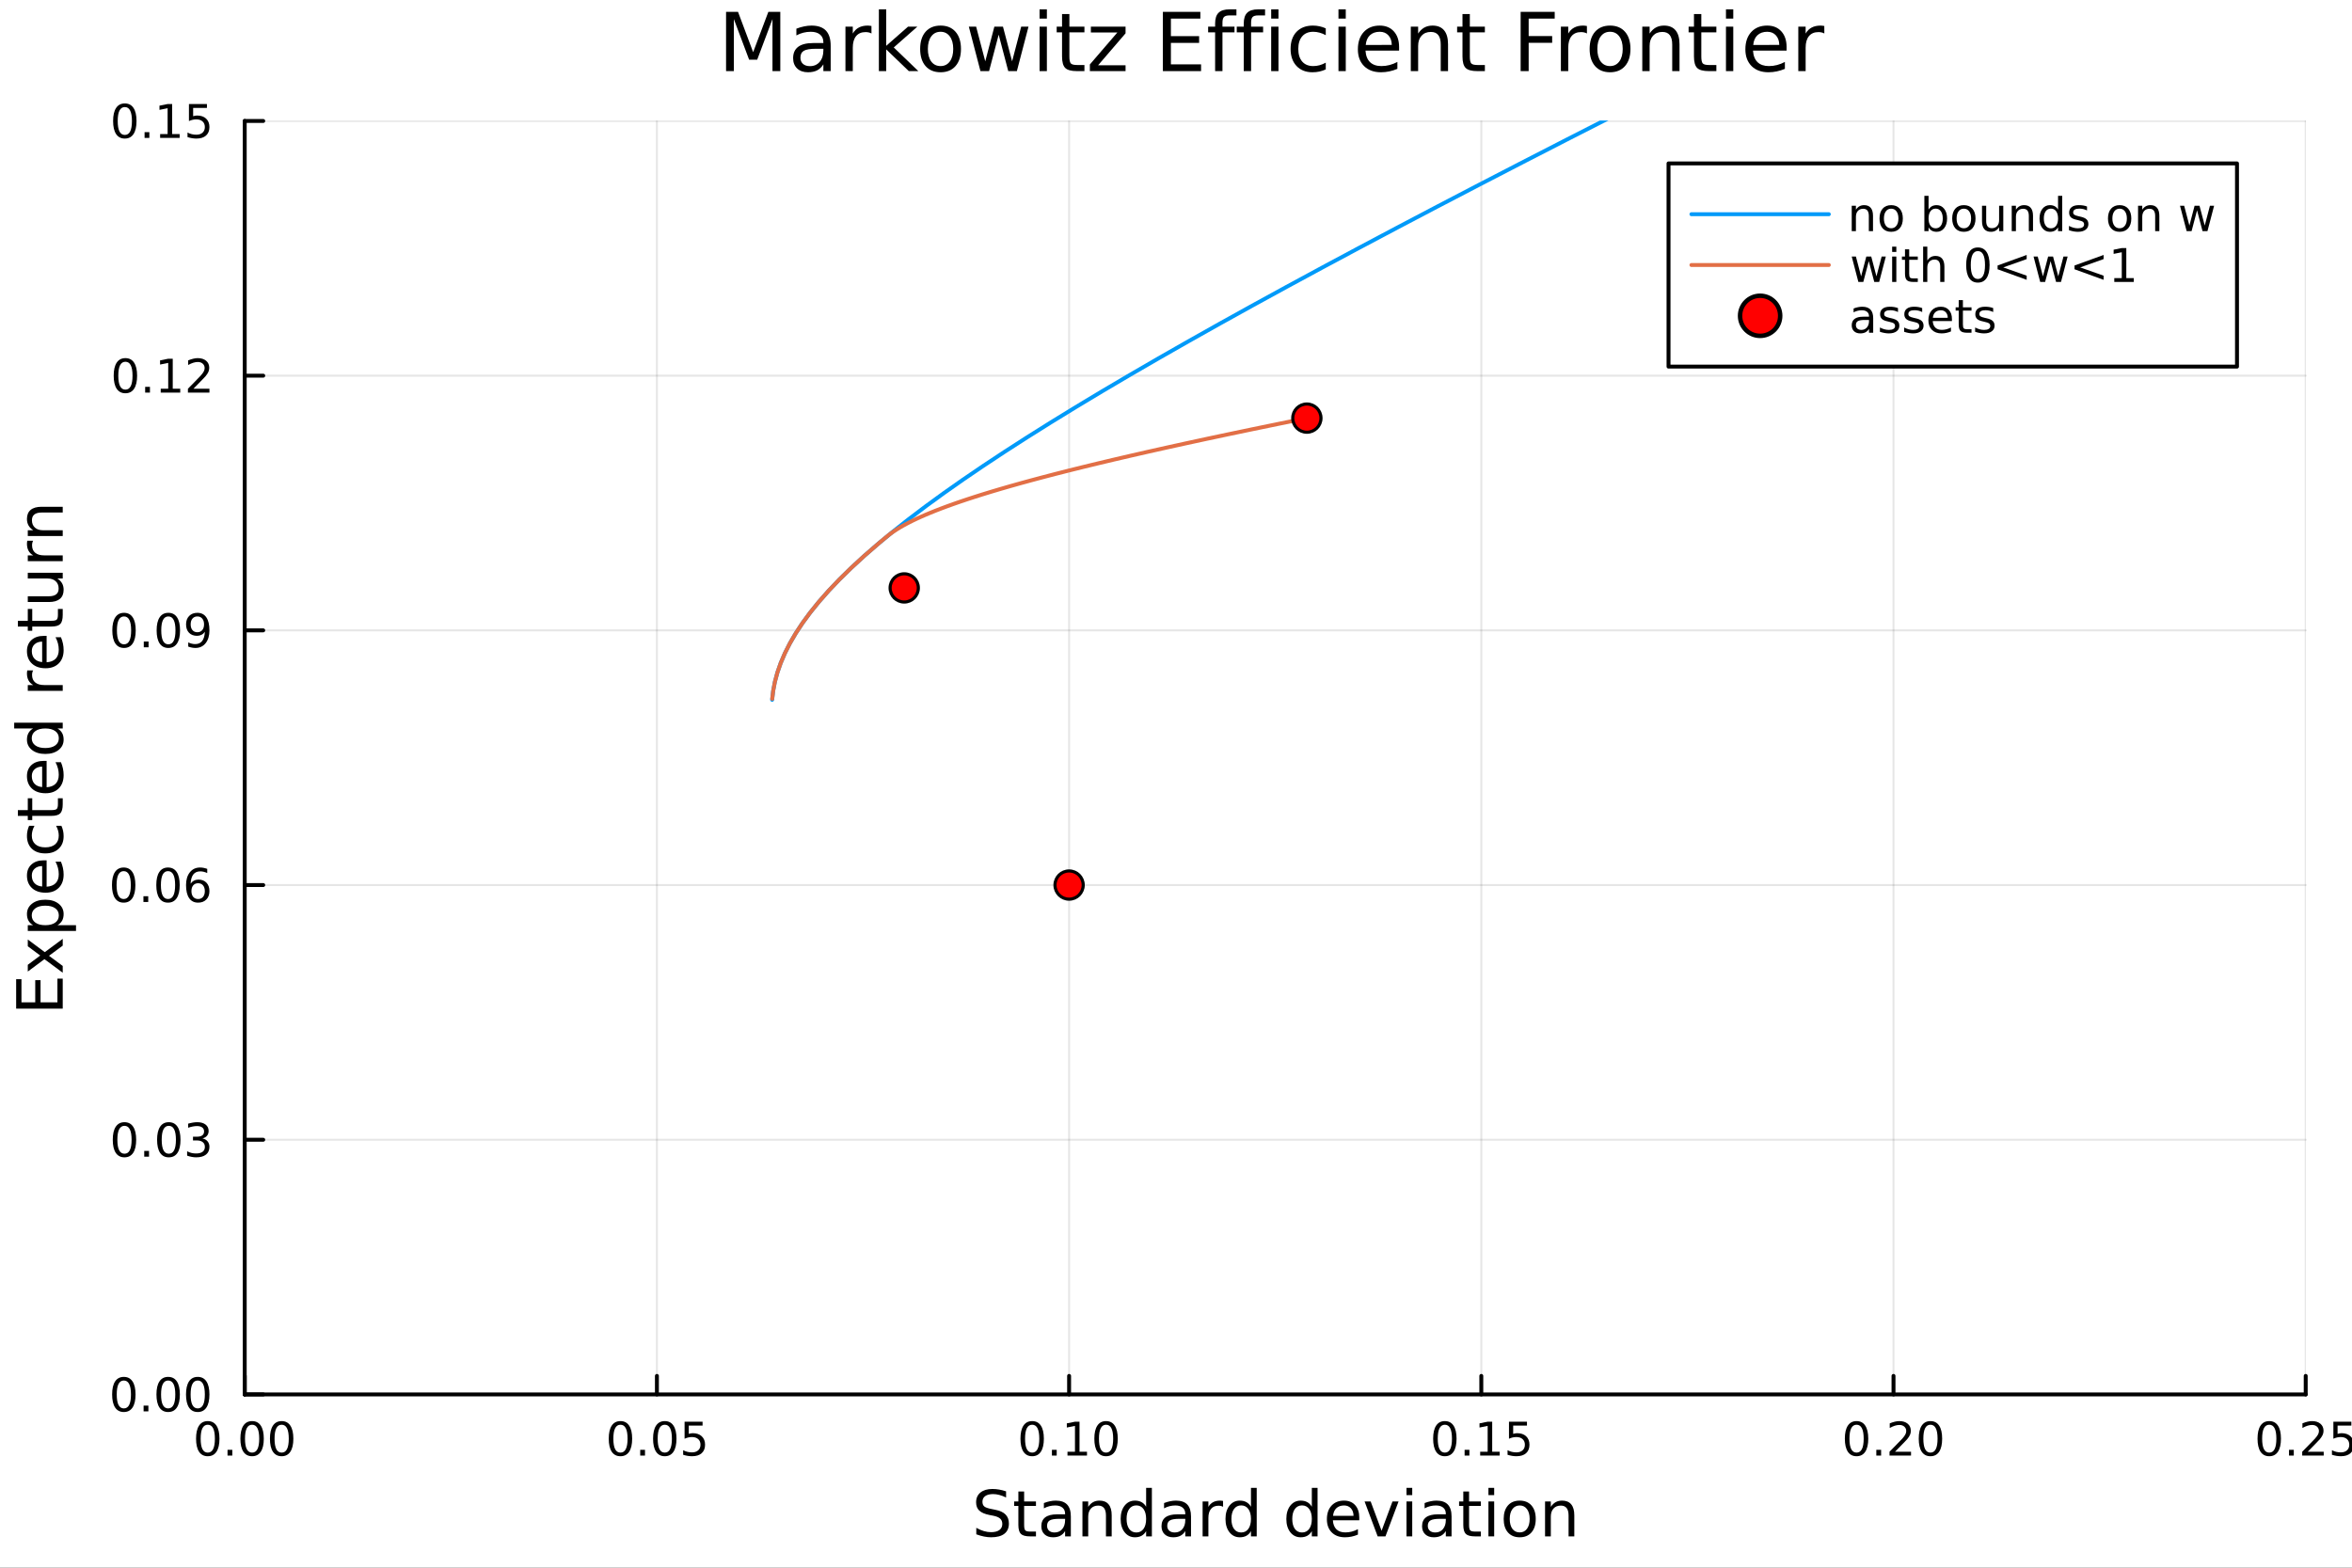 <?xml version="1.0" encoding="utf-8"?>
<svg xmlns="http://www.w3.org/2000/svg" xmlns:xlink="http://www.w3.org/1999/xlink" width="600" height="400" viewBox="0 0 2400 1600">
<rect x="0" y="0" width="2400" height="1600" fill="#333333" stroke="none"/>
<defs>
  <clipPath id="clip680">
    <rect x="0" y="0" width="2400" height="1600"/>
  </clipPath>
</defs>
<path clip-path="url(#clip680)" d="M0 1600 L2400 1600 L2400 0 L0 0  Z" fill="#ffffff" fill-rule="evenodd" fill-opacity="1"/>
<defs>
  <clipPath id="clip681">
    <rect x="480" y="0" width="1681" height="1600"/>
  </clipPath>
</defs>
<path clip-path="url(#clip680)" d="M249.704 1423.18 L2352.76 1423.18 L2352.76 123.472 L249.704 123.472  Z" fill="#ffffff" fill-rule="evenodd" fill-opacity="1"/>
<defs>
  <clipPath id="clip682">
    <rect x="249" y="123" width="2104" height="1301"/>
  </clipPath>
</defs>
<polyline clip-path="url(#clip682)" style="stroke:#000000; stroke-linecap:round; stroke-linejoin:round; stroke-width:2; stroke-opacity:0.1; fill:none" points="249.704,1423.18 249.704,123.472 "/>
<polyline clip-path="url(#clip682)" style="stroke:#000000; stroke-linecap:round; stroke-linejoin:round; stroke-width:2; stroke-opacity:0.1; fill:none" points="670.314,1423.18 670.314,123.472 "/>
<polyline clip-path="url(#clip682)" style="stroke:#000000; stroke-linecap:round; stroke-linejoin:round; stroke-width:2; stroke-opacity:0.1; fill:none" points="1090.92,1423.18 1090.92,123.472 "/>
<polyline clip-path="url(#clip682)" style="stroke:#000000; stroke-linecap:round; stroke-linejoin:round; stroke-width:2; stroke-opacity:0.1; fill:none" points="1511.54,1423.18 1511.54,123.472 "/>
<polyline clip-path="url(#clip682)" style="stroke:#000000; stroke-linecap:round; stroke-linejoin:round; stroke-width:2; stroke-opacity:0.1; fill:none" points="1932.15,1423.18 1932.15,123.472 "/>
<polyline clip-path="url(#clip682)" style="stroke:#000000; stroke-linecap:round; stroke-linejoin:round; stroke-width:2; stroke-opacity:0.1; fill:none" points="2352.76,1423.18 2352.76,123.472 "/>
<polyline clip-path="url(#clip680)" style="stroke:#000000; stroke-linecap:round; stroke-linejoin:round; stroke-width:4; stroke-opacity:1; fill:none" points="249.704,1423.18 2352.76,1423.18 "/>
<polyline clip-path="url(#clip680)" style="stroke:#000000; stroke-linecap:round; stroke-linejoin:round; stroke-width:4; stroke-opacity:1; fill:none" points="249.704,1423.18 249.704,1404.28 "/>
<polyline clip-path="url(#clip680)" style="stroke:#000000; stroke-linecap:round; stroke-linejoin:round; stroke-width:4; stroke-opacity:1; fill:none" points="670.314,1423.18 670.314,1404.28 "/>
<polyline clip-path="url(#clip680)" style="stroke:#000000; stroke-linecap:round; stroke-linejoin:round; stroke-width:4; stroke-opacity:1; fill:none" points="1090.92,1423.18 1090.92,1404.28 "/>
<polyline clip-path="url(#clip680)" style="stroke:#000000; stroke-linecap:round; stroke-linejoin:round; stroke-width:4; stroke-opacity:1; fill:none" points="1511.54,1423.18 1511.54,1404.28 "/>
<polyline clip-path="url(#clip680)" style="stroke:#000000; stroke-linecap:round; stroke-linejoin:round; stroke-width:4; stroke-opacity:1; fill:none" points="1932.15,1423.18 1932.15,1404.28 "/>
<polyline clip-path="url(#clip680)" style="stroke:#000000; stroke-linecap:round; stroke-linejoin:round; stroke-width:4; stroke-opacity:1; fill:none" points="2352.76,1423.18 2352.76,1404.28 "/>
<path clip-path="url(#clip680)" d="M212.008 1454.1 Q208.396 1454.1 206.568 1457.66 Q204.762 1461.2 204.762 1468.33 Q204.762 1475.44 206.568 1479.01 Q208.396 1482.55 212.008 1482.55 Q215.642 1482.55 217.447 1479.01 Q219.276 1475.44 219.276 1468.33 Q219.276 1461.2 217.447 1457.66 Q215.642 1454.1 212.008 1454.1 M212.008 1450.39 Q217.818 1450.39 220.873 1455 Q223.952 1459.58 223.952 1468.33 Q223.952 1477.06 220.873 1481.67 Q217.818 1486.25 212.008 1486.25 Q206.197 1486.25 203.119 1481.67 Q200.063 1477.06 200.063 1468.33 Q200.063 1459.58 203.119 1455 Q206.197 1450.39 212.008 1450.39 Z" fill="#000000" fill-rule="nonzero" fill-opacity="1" /><path clip-path="url(#clip680)" d="M232.169 1479.7 L237.054 1479.7 L237.054 1485.58 L232.169 1485.58 L232.169 1479.7 Z" fill="#000000" fill-rule="nonzero" fill-opacity="1" /><path clip-path="url(#clip680)" d="M257.239 1454.1 Q253.628 1454.1 251.799 1457.66 Q249.993 1461.2 249.993 1468.33 Q249.993 1475.44 251.799 1479.01 Q253.628 1482.55 257.239 1482.55 Q260.873 1482.55 262.679 1479.01 Q264.507 1475.44 264.507 1468.33 Q264.507 1461.2 262.679 1457.66 Q260.873 1454.1 257.239 1454.1 M257.239 1450.39 Q263.049 1450.39 266.104 1455 Q269.183 1459.58 269.183 1468.33 Q269.183 1477.06 266.104 1481.67 Q263.049 1486.25 257.239 1486.25 Q251.429 1486.25 248.35 1481.67 Q245.294 1477.06 245.294 1468.33 Q245.294 1459.58 248.35 1455 Q251.429 1450.39 257.239 1450.39 Z" fill="#000000" fill-rule="nonzero" fill-opacity="1" /><path clip-path="url(#clip680)" d="M287.401 1454.1 Q283.79 1454.1 281.961 1457.66 Q280.155 1461.2 280.155 1468.33 Q280.155 1475.44 281.961 1479.01 Q283.79 1482.55 287.401 1482.55 Q291.035 1482.55 292.84 1479.01 Q294.669 1475.44 294.669 1468.33 Q294.669 1461.2 292.84 1457.66 Q291.035 1454.1 287.401 1454.1 M287.401 1450.39 Q293.211 1450.39 296.266 1455 Q299.345 1459.58 299.345 1468.33 Q299.345 1477.06 296.266 1481.67 Q293.211 1486.25 287.401 1486.25 Q281.59 1486.25 278.512 1481.67 Q275.456 1477.06 275.456 1468.33 Q275.456 1459.58 278.512 1455 Q281.59 1450.39 287.401 1450.39 Z" fill="#000000" fill-rule="nonzero" fill-opacity="1" /><path clip-path="url(#clip680)" d="M633.116 1454.1 Q629.504 1454.1 627.676 1457.66 Q625.87 1461.2 625.87 1468.33 Q625.87 1475.44 627.676 1479.01 Q629.504 1482.55 633.116 1482.55 Q636.75 1482.55 638.555 1479.01 Q640.384 1475.44 640.384 1468.33 Q640.384 1461.2 638.555 1457.66 Q636.75 1454.1 633.116 1454.1 M633.116 1450.39 Q638.926 1450.39 641.981 1455 Q645.06 1459.58 645.06 1468.33 Q645.06 1477.06 641.981 1481.67 Q638.926 1486.25 633.116 1486.25 Q627.305 1486.25 624.227 1481.67 Q621.171 1477.06 621.171 1468.33 Q621.171 1459.58 624.227 1455 Q627.305 1450.39 633.116 1450.39 Z" fill="#000000" fill-rule="nonzero" fill-opacity="1" /><path clip-path="url(#clip680)" d="M653.277 1479.7 L658.162 1479.7 L658.162 1485.58 L653.277 1485.58 L653.277 1479.7 Z" fill="#000000" fill-rule="nonzero" fill-opacity="1" /><path clip-path="url(#clip680)" d="M678.347 1454.1 Q674.736 1454.1 672.907 1457.66 Q671.101 1461.2 671.101 1468.33 Q671.101 1475.44 672.907 1479.01 Q674.736 1482.55 678.347 1482.55 Q681.981 1482.55 683.787 1479.01 Q685.615 1475.44 685.615 1468.33 Q685.615 1461.2 683.787 1457.66 Q681.981 1454.1 678.347 1454.1 M678.347 1450.39 Q684.157 1450.39 687.212 1455 Q690.291 1459.58 690.291 1468.33 Q690.291 1477.06 687.212 1481.67 Q684.157 1486.25 678.347 1486.25 Q672.537 1486.25 669.458 1481.67 Q666.402 1477.06 666.402 1468.33 Q666.402 1459.58 669.458 1455 Q672.537 1450.39 678.347 1450.39 Z" fill="#000000" fill-rule="nonzero" fill-opacity="1" /><path clip-path="url(#clip680)" d="M698.555 1451.02 L716.911 1451.02 L716.911 1454.96 L702.837 1454.96 L702.837 1463.43 Q703.856 1463.08 704.874 1462.92 Q705.893 1462.73 706.911 1462.73 Q712.698 1462.73 716.078 1465.9 Q719.458 1469.08 719.458 1474.49 Q719.458 1480.07 715.985 1483.17 Q712.513 1486.25 706.194 1486.25 Q704.018 1486.25 701.749 1485.88 Q699.504 1485.51 697.097 1484.77 L697.097 1480.07 Q699.18 1481.2 701.402 1481.76 Q703.624 1482.32 706.101 1482.32 Q710.106 1482.32 712.444 1480.21 Q714.782 1478.1 714.782 1474.49 Q714.782 1470.88 712.444 1468.77 Q710.106 1466.67 706.101 1466.67 Q704.226 1466.67 702.351 1467.08 Q700.499 1467.5 698.555 1468.38 L698.555 1451.02 Z" fill="#000000" fill-rule="nonzero" fill-opacity="1" /><path clip-path="url(#clip680)" d="M1053.23 1454.1 Q1049.62 1454.1 1047.79 1457.66 Q1045.98 1461.2 1045.98 1468.33 Q1045.98 1475.44 1047.79 1479.01 Q1049.62 1482.55 1053.23 1482.55 Q1056.86 1482.55 1058.67 1479.01 Q1060.5 1475.44 1060.5 1468.33 Q1060.5 1461.2 1058.67 1457.66 Q1056.86 1454.1 1053.23 1454.1 M1053.23 1450.39 Q1059.04 1450.39 1062.09 1455 Q1065.17 1459.58 1065.17 1468.33 Q1065.17 1477.06 1062.09 1481.67 Q1059.04 1486.25 1053.23 1486.25 Q1047.42 1486.25 1044.34 1481.67 Q1041.28 1477.06 1041.28 1468.33 Q1041.28 1459.58 1044.34 1455 Q1047.42 1450.39 1053.23 1450.39 Z" fill="#000000" fill-rule="nonzero" fill-opacity="1" /><path clip-path="url(#clip680)" d="M1073.39 1479.7 L1078.27 1479.7 L1078.27 1485.58 L1073.39 1485.58 L1073.39 1479.7 Z" fill="#000000" fill-rule="nonzero" fill-opacity="1" /><path clip-path="url(#clip680)" d="M1089.27 1481.64 L1096.91 1481.64 L1096.91 1455.28 L1088.6 1456.95 L1088.6 1452.69 L1096.86 1451.02 L1101.54 1451.02 L1101.54 1481.64 L1109.18 1481.64 L1109.18 1485.58 L1089.27 1485.58 L1089.27 1481.64 Z" fill="#000000" fill-rule="nonzero" fill-opacity="1" /><path clip-path="url(#clip680)" d="M1128.62 1454.1 Q1125.01 1454.1 1123.18 1457.66 Q1121.38 1461.2 1121.38 1468.33 Q1121.38 1475.44 1123.18 1479.01 Q1125.01 1482.55 1128.62 1482.55 Q1132.26 1482.55 1134.06 1479.01 Q1135.89 1475.44 1135.89 1468.33 Q1135.89 1461.2 1134.06 1457.66 Q1132.26 1454.1 1128.62 1454.1 M1128.62 1450.39 Q1134.43 1450.39 1137.49 1455 Q1140.57 1459.58 1140.57 1468.33 Q1140.57 1477.06 1137.49 1481.67 Q1134.43 1486.25 1128.62 1486.25 Q1122.81 1486.25 1119.73 1481.67 Q1116.68 1477.06 1116.68 1468.33 Q1116.68 1459.58 1119.73 1455 Q1122.81 1450.39 1128.62 1450.39 Z" fill="#000000" fill-rule="nonzero" fill-opacity="1" /><path clip-path="url(#clip680)" d="M1474.34 1454.1 Q1470.73 1454.1 1468.9 1457.66 Q1467.09 1461.2 1467.09 1468.33 Q1467.09 1475.44 1468.9 1479.01 Q1470.73 1482.55 1474.34 1482.55 Q1477.97 1482.55 1479.78 1479.01 Q1481.6 1475.44 1481.6 1468.33 Q1481.6 1461.2 1479.78 1457.66 Q1477.97 1454.1 1474.34 1454.1 M1474.34 1450.39 Q1480.15 1450.39 1483.2 1455 Q1486.28 1459.58 1486.28 1468.33 Q1486.28 1477.06 1483.2 1481.67 Q1480.15 1486.25 1474.34 1486.25 Q1468.53 1486.25 1465.45 1481.67 Q1462.39 1477.06 1462.39 1468.33 Q1462.39 1459.58 1465.45 1455 Q1468.53 1450.39 1474.34 1450.39 Z" fill="#000000" fill-rule="nonzero" fill-opacity="1" /><path clip-path="url(#clip680)" d="M1494.5 1479.7 L1499.38 1479.7 L1499.38 1485.58 L1494.5 1485.58 L1494.5 1479.7 Z" fill="#000000" fill-rule="nonzero" fill-opacity="1" /><path clip-path="url(#clip680)" d="M1510.38 1481.64 L1518.02 1481.64 L1518.02 1455.28 L1509.71 1456.95 L1509.71 1452.69 L1517.97 1451.02 L1522.65 1451.02 L1522.65 1481.64 L1530.29 1481.64 L1530.29 1485.58 L1510.38 1485.58 L1510.38 1481.64 Z" fill="#000000" fill-rule="nonzero" fill-opacity="1" /><path clip-path="url(#clip680)" d="M1539.78 1451.02 L1558.13 1451.02 L1558.13 1454.96 L1544.06 1454.96 L1544.06 1463.43 Q1545.08 1463.08 1546.1 1462.92 Q1547.11 1462.73 1548.13 1462.73 Q1553.92 1462.73 1557.3 1465.9 Q1560.68 1469.08 1560.68 1474.49 Q1560.68 1480.07 1557.21 1483.17 Q1553.73 1486.25 1547.41 1486.25 Q1545.24 1486.25 1542.97 1485.88 Q1540.72 1485.51 1538.32 1484.77 L1538.32 1480.07 Q1540.4 1481.2 1542.62 1481.76 Q1544.85 1482.32 1547.32 1482.32 Q1551.33 1482.32 1553.66 1480.21 Q1556 1478.1 1556 1474.49 Q1556 1470.88 1553.66 1468.77 Q1551.33 1466.67 1547.32 1466.67 Q1545.45 1466.67 1543.57 1467.08 Q1541.72 1467.5 1539.78 1468.38 L1539.78 1451.02 Z" fill="#000000" fill-rule="nonzero" fill-opacity="1" /><path clip-path="url(#clip680)" d="M1894.45 1454.1 Q1890.84 1454.1 1889.01 1457.66 Q1887.2 1461.2 1887.2 1468.33 Q1887.2 1475.44 1889.01 1479.01 Q1890.84 1482.55 1894.45 1482.55 Q1898.08 1482.55 1899.89 1479.01 Q1901.72 1475.44 1901.72 1468.33 Q1901.72 1461.2 1899.89 1457.66 Q1898.08 1454.1 1894.45 1454.1 M1894.45 1450.39 Q1900.26 1450.39 1903.31 1455 Q1906.39 1459.58 1906.39 1468.33 Q1906.39 1477.06 1903.31 1481.67 Q1900.26 1486.25 1894.45 1486.25 Q1888.64 1486.25 1885.56 1481.67 Q1882.5 1477.06 1882.5 1468.33 Q1882.5 1459.58 1885.56 1455 Q1888.64 1450.39 1894.45 1450.39 Z" fill="#000000" fill-rule="nonzero" fill-opacity="1" /><path clip-path="url(#clip680)" d="M1914.61 1479.7 L1919.5 1479.7 L1919.5 1485.58 L1914.61 1485.58 L1914.61 1479.7 Z" fill="#000000" fill-rule="nonzero" fill-opacity="1" /><path clip-path="url(#clip680)" d="M1933.71 1481.64 L1950.03 1481.64 L1950.03 1485.58 L1928.08 1485.58 L1928.08 1481.64 Q1930.75 1478.89 1935.33 1474.26 Q1939.93 1469.61 1941.12 1468.27 Q1943.36 1465.74 1944.24 1464.01 Q1945.14 1462.25 1945.14 1460.56 Q1945.14 1457.8 1943.2 1456.07 Q1941.28 1454.33 1938.18 1454.33 Q1935.98 1454.33 1933.52 1455.09 Q1931.09 1455.86 1928.31 1457.41 L1928.31 1452.69 Q1931.14 1451.55 1933.59 1450.97 Q1936.05 1450.39 1938.08 1450.39 Q1943.45 1450.39 1946.65 1453.08 Q1949.84 1455.77 1949.84 1460.26 Q1949.84 1462.39 1949.03 1464.31 Q1948.24 1466.2 1946.14 1468.8 Q1945.56 1469.47 1942.46 1472.69 Q1939.36 1475.88 1933.71 1481.64 Z" fill="#000000" fill-rule="nonzero" fill-opacity="1" /><path clip-path="url(#clip680)" d="M1969.84 1454.1 Q1966.23 1454.1 1964.4 1457.66 Q1962.6 1461.2 1962.6 1468.33 Q1962.6 1475.44 1964.4 1479.01 Q1966.23 1482.55 1969.84 1482.55 Q1973.48 1482.55 1975.28 1479.01 Q1977.11 1475.44 1977.11 1468.33 Q1977.11 1461.2 1975.28 1457.66 Q1973.48 1454.1 1969.84 1454.1 M1969.84 1450.39 Q1975.65 1450.39 1978.71 1455 Q1981.79 1459.58 1981.79 1468.33 Q1981.79 1477.06 1978.71 1481.67 Q1975.65 1486.25 1969.84 1486.25 Q1964.03 1486.25 1960.95 1481.67 Q1957.9 1477.06 1957.9 1468.33 Q1957.9 1459.58 1960.95 1455 Q1964.03 1450.39 1969.84 1450.39 Z" fill="#000000" fill-rule="nonzero" fill-opacity="1" /><path clip-path="url(#clip680)" d="M2315.56 1454.1 Q2311.95 1454.1 2310.12 1457.66 Q2308.31 1461.2 2308.31 1468.33 Q2308.31 1475.44 2310.12 1479.01 Q2311.95 1482.55 2315.56 1482.55 Q2319.19 1482.55 2321 1479.01 Q2322.83 1475.44 2322.83 1468.33 Q2322.83 1461.2 2321 1457.66 Q2319.19 1454.1 2315.56 1454.1 M2315.56 1450.39 Q2321.37 1450.39 2324.42 1455 Q2327.5 1459.58 2327.5 1468.33 Q2327.5 1477.06 2324.42 1481.67 Q2321.37 1486.25 2315.56 1486.25 Q2309.75 1486.25 2306.67 1481.67 Q2303.61 1477.06 2303.61 1468.33 Q2303.61 1459.58 2306.67 1455 Q2309.75 1450.39 2315.56 1450.39 Z" fill="#000000" fill-rule="nonzero" fill-opacity="1" /><path clip-path="url(#clip680)" d="M2335.72 1479.7 L2340.6 1479.7 L2340.6 1485.58 L2335.72 1485.58 L2335.72 1479.7 Z" fill="#000000" fill-rule="nonzero" fill-opacity="1" /><path clip-path="url(#clip680)" d="M2354.82 1481.64 L2371.14 1481.64 L2371.14 1485.58 L2349.19 1485.58 L2349.19 1481.64 Q2351.85 1478.89 2356.44 1474.26 Q2361.04 1469.61 2362.22 1468.27 Q2364.47 1465.74 2365.35 1464.01 Q2366.25 1462.25 2366.25 1460.56 Q2366.25 1457.8 2364.31 1456.07 Q2362.39 1454.33 2359.28 1454.33 Q2357.08 1454.33 2354.63 1455.09 Q2352.2 1455.86 2349.42 1457.41 L2349.42 1452.69 Q2352.25 1451.55 2354.7 1450.97 Q2357.15 1450.39 2359.19 1450.39 Q2364.56 1450.39 2367.76 1453.08 Q2370.95 1455.77 2370.95 1460.26 Q2370.95 1462.39 2370.14 1464.31 Q2369.35 1466.2 2367.25 1468.8 Q2366.67 1469.47 2363.57 1472.69 Q2360.46 1475.88 2354.82 1481.64 Z" fill="#000000" fill-rule="nonzero" fill-opacity="1" /><path clip-path="url(#clip680)" d="M2381 1451.02 L2399.35 1451.02 L2399.35 1454.96 L2385.28 1454.96 L2385.28 1463.43 Q2386.3 1463.08 2387.32 1462.92 Q2388.33 1462.73 2389.35 1462.73 Q2395.14 1462.73 2398.52 1465.9 Q2401.9 1469.08 2401.9 1474.49 Q2401.9 1480.07 2398.43 1483.17 Q2394.95 1486.25 2388.64 1486.25 Q2386.46 1486.25 2384.19 1485.88 Q2381.95 1485.51 2379.54 1484.77 L2379.54 1480.07 Q2381.62 1481.2 2383.84 1481.76 Q2386.07 1482.32 2388.54 1482.32 Q2392.55 1482.32 2394.89 1480.21 Q2397.22 1478.1 2397.22 1474.49 Q2397.22 1470.88 2394.89 1468.77 Q2392.55 1466.67 2388.54 1466.67 Q2386.67 1466.67 2384.79 1467.08 Q2382.94 1467.5 2381 1468.38 L2381 1451.02 Z" fill="#000000" fill-rule="nonzero" fill-opacity="1" /><path clip-path="url(#clip680)" d="M1026.61 1522.08 L1026.61 1528.35 Q1022.95 1526.6 1019.71 1525.74 Q1016.46 1524.88 1013.44 1524.88 Q1008.18 1524.88 1005.32 1526.92 Q1002.49 1528.96 1002.49 1532.71 Q1002.49 1535.87 1004.37 1537.49 Q1006.27 1539.08 1011.56 1540.07 L1015.44 1540.86 Q1022.63 1542.23 1026.04 1545.7 Q1029.48 1549.14 1029.48 1554.93 Q1029.48 1561.84 1024.83 1565.4 Q1020.22 1568.97 1011.27 1568.97 Q1007.9 1568.97 1004.08 1568.2 Q1000.29 1567.44 996.217 1565.94 L996.217 1559.32 Q1000.13 1561.52 1003.89 1562.63 Q1007.64 1563.75 1011.27 1563.75 Q1016.78 1563.75 1019.77 1561.58 Q1022.76 1559.42 1022.76 1555.41 Q1022.76 1551.91 1020.6 1549.93 Q1018.47 1547.96 1013.56 1546.97 L1009.65 1546.21 Q1002.46 1544.78 999.241 1541.72 Q996.026 1538.67 996.026 1533.22 Q996.026 1526.92 1000.45 1523.29 Q1004.91 1519.66 1012.7 1519.66 Q1016.05 1519.66 1019.52 1520.27 Q1022.98 1520.87 1026.61 1522.08 Z" fill="#000000" fill-rule="nonzero" fill-opacity="1" /><path clip-path="url(#clip680)" d="M1045.04 1522.27 L1045.04 1532.4 L1057.11 1532.4 L1057.11 1536.95 L1045.04 1536.95 L1045.04 1556.3 Q1045.04 1560.66 1046.22 1561.9 Q1047.43 1563.14 1051.09 1563.14 L1057.11 1563.14 L1057.11 1568.04 L1051.09 1568.04 Q1044.31 1568.04 1041.73 1565.53 Q1039.15 1562.98 1039.15 1556.3 L1039.15 1536.95 L1034.86 1536.95 L1034.86 1532.4 L1039.15 1532.4 L1039.15 1522.27 L1045.04 1522.27 Z" fill="#000000" fill-rule="nonzero" fill-opacity="1" /><path clip-path="url(#clip680)" d="M1081.01 1550.12 Q1073.91 1550.12 1071.17 1551.75 Q1068.44 1553.37 1068.44 1557.29 Q1068.44 1560.4 1070.47 1562.25 Q1072.54 1564.07 1076.07 1564.07 Q1080.94 1564.07 1083.87 1560.63 Q1086.83 1557.16 1086.83 1551.43 L1086.83 1550.12 L1081.01 1550.12 M1092.69 1547.71 L1092.69 1568.04 L1086.83 1568.04 L1086.83 1562.63 Q1084.83 1565.88 1081.84 1567.44 Q1078.84 1568.97 1074.52 1568.97 Q1069.04 1568.97 1065.79 1565.91 Q1062.58 1562.82 1062.58 1557.67 Q1062.58 1551.65 1066.59 1548.6 Q1070.63 1545.54 1078.62 1545.54 L1086.83 1545.54 L1086.83 1544.97 Q1086.83 1540.93 1084.16 1538.73 Q1081.52 1536.5 1076.71 1536.5 Q1073.66 1536.5 1070.76 1537.23 Q1067.86 1537.97 1065.19 1539.43 L1065.19 1534.02 Q1068.4 1532.78 1071.43 1532.17 Q1074.45 1531.54 1077.32 1531.54 Q1085.05 1531.54 1088.87 1535.55 Q1092.69 1539.56 1092.69 1547.71 Z" fill="#000000" fill-rule="nonzero" fill-opacity="1" /><path clip-path="url(#clip680)" d="M1134.38 1546.53 L1134.38 1568.04 L1128.53 1568.04 L1128.53 1546.72 Q1128.53 1541.66 1126.55 1539.14 Q1124.58 1536.63 1120.63 1536.63 Q1115.89 1536.63 1113.16 1539.65 Q1110.42 1542.68 1110.42 1547.9 L1110.42 1568.04 L1104.53 1568.04 L1104.53 1532.4 L1110.42 1532.4 L1110.42 1537.93 Q1112.52 1534.72 1115.35 1533.13 Q1118.22 1531.54 1121.94 1531.54 Q1128.08 1531.54 1131.23 1535.36 Q1134.38 1539.14 1134.38 1546.53 Z" fill="#000000" fill-rule="nonzero" fill-opacity="1" /><path clip-path="url(#clip680)" d="M1169.52 1537.81 L1169.52 1518.52 L1175.38 1518.52 L1175.38 1568.04 L1169.52 1568.04 L1169.52 1562.7 Q1167.68 1565.88 1164.84 1567.44 Q1162.04 1568.97 1158.1 1568.97 Q1151.64 1568.97 1147.56 1563.81 Q1143.52 1558.65 1143.52 1550.25 Q1143.52 1541.85 1147.56 1536.69 Q1151.64 1531.54 1158.1 1531.54 Q1162.04 1531.54 1164.84 1533.1 Q1167.68 1534.62 1169.52 1537.81 M1149.57 1550.25 Q1149.57 1556.71 1152.21 1560.4 Q1154.88 1564.07 1159.53 1564.07 Q1164.18 1564.07 1166.85 1560.4 Q1169.52 1556.71 1169.52 1550.25 Q1169.52 1543.79 1166.85 1540.13 Q1164.18 1536.44 1159.53 1536.44 Q1154.88 1536.44 1152.21 1540.13 Q1149.57 1543.79 1149.57 1550.25 Z" fill="#000000" fill-rule="nonzero" fill-opacity="1" /><path clip-path="url(#clip680)" d="M1203.64 1550.12 Q1196.55 1550.12 1193.81 1551.75 Q1191.07 1553.37 1191.07 1557.29 Q1191.07 1560.4 1193.11 1562.25 Q1195.18 1564.07 1198.71 1564.07 Q1203.58 1564.07 1206.51 1560.63 Q1209.47 1557.16 1209.47 1551.43 L1209.47 1550.12 L1203.64 1550.12 M1215.32 1547.71 L1215.32 1568.04 L1209.47 1568.04 L1209.47 1562.63 Q1207.46 1565.88 1204.47 1567.44 Q1201.48 1568.97 1197.15 1568.97 Q1191.68 1568.97 1188.43 1565.91 Q1185.21 1562.82 1185.21 1557.67 Q1185.21 1551.65 1189.23 1548.6 Q1193.27 1545.54 1201.26 1545.54 L1209.47 1545.54 L1209.47 1544.97 Q1209.47 1540.93 1206.79 1538.73 Q1204.15 1536.5 1199.35 1536.5 Q1196.29 1536.5 1193.39 1537.23 Q1190.5 1537.97 1187.82 1539.43 L1187.82 1534.02 Q1191.04 1532.78 1194.06 1532.17 Q1197.09 1531.54 1199.95 1531.54 Q1207.69 1531.54 1211.51 1535.55 Q1215.32 1539.56 1215.32 1547.71 Z" fill="#000000" fill-rule="nonzero" fill-opacity="1" /><path clip-path="url(#clip680)" d="M1248.04 1537.87 Q1247.06 1537.3 1245.88 1537.04 Q1244.73 1536.76 1243.33 1536.76 Q1238.37 1536.76 1235.7 1540 Q1233.05 1543.22 1233.05 1549.27 L1233.05 1568.04 L1227.16 1568.04 L1227.16 1532.4 L1233.05 1532.4 L1233.05 1537.93 Q1234.9 1534.69 1237.86 1533.13 Q1240.82 1531.54 1245.05 1531.54 Q1245.66 1531.54 1246.39 1531.63 Q1247.12 1531.7 1248.01 1531.85 L1248.04 1537.87 Z" fill="#000000" fill-rule="nonzero" fill-opacity="1" /><path clip-path="url(#clip680)" d="M1276.5 1537.81 L1276.5 1518.52 L1282.36 1518.52 L1282.36 1568.04 L1276.5 1568.04 L1276.5 1562.7 Q1274.65 1565.88 1271.82 1567.44 Q1269.02 1568.97 1265.07 1568.97 Q1258.61 1568.97 1254.54 1563.81 Q1250.5 1558.65 1250.5 1550.25 Q1250.5 1541.85 1254.54 1536.69 Q1258.61 1531.54 1265.07 1531.54 Q1269.02 1531.54 1271.82 1533.1 Q1274.65 1534.62 1276.5 1537.81 M1256.54 1550.25 Q1256.54 1556.71 1259.18 1560.4 Q1261.86 1564.07 1266.51 1564.07 Q1271.15 1564.07 1273.83 1560.4 Q1276.5 1556.71 1276.5 1550.25 Q1276.5 1543.79 1273.83 1540.13 Q1271.15 1536.44 1266.51 1536.44 Q1261.86 1536.44 1259.18 1540.13 Q1256.54 1543.79 1256.54 1550.25 Z" fill="#000000" fill-rule="nonzero" fill-opacity="1" /><path clip-path="url(#clip680)" d="M1338.6 1537.81 L1338.6 1518.52 L1344.45 1518.52 L1344.45 1568.04 L1338.6 1568.04 L1338.6 1562.7 Q1336.75 1565.88 1333.92 1567.44 Q1331.12 1568.97 1327.17 1568.97 Q1320.71 1568.97 1316.63 1563.81 Q1312.59 1558.65 1312.59 1550.25 Q1312.59 1541.85 1316.63 1536.69 Q1320.71 1531.54 1327.17 1531.54 Q1331.12 1531.54 1333.92 1533.1 Q1336.75 1534.62 1338.6 1537.81 M1318.64 1550.25 Q1318.64 1556.71 1321.28 1560.4 Q1323.96 1564.07 1328.6 1564.07 Q1333.25 1564.07 1335.92 1560.4 Q1338.6 1556.71 1338.6 1550.25 Q1338.6 1543.79 1335.92 1540.13 Q1333.25 1536.44 1328.6 1536.44 Q1323.96 1536.44 1321.28 1540.13 Q1318.64 1543.79 1318.64 1550.25 Z" fill="#000000" fill-rule="nonzero" fill-opacity="1" /><path clip-path="url(#clip680)" d="M1387.01 1548.76 L1387.01 1551.62 L1360.08 1551.62 Q1360.46 1557.67 1363.71 1560.85 Q1366.99 1564 1372.81 1564 Q1376.19 1564 1379.34 1563.17 Q1382.52 1562.35 1385.64 1560.69 L1385.64 1566.23 Q1382.49 1567.57 1379.18 1568.27 Q1375.87 1568.97 1372.46 1568.97 Q1363.93 1568.97 1358.94 1564 Q1353.97 1559.04 1353.97 1550.57 Q1353.97 1541.82 1358.68 1536.69 Q1363.42 1531.54 1371.44 1531.54 Q1378.64 1531.54 1382.81 1536.18 Q1387.01 1540.8 1387.01 1548.76 M1381.15 1547.04 Q1381.09 1542.23 1378.45 1539.37 Q1375.84 1536.5 1371.51 1536.5 Q1366.61 1536.5 1363.65 1539.27 Q1360.72 1542.04 1360.27 1547.07 L1381.15 1547.04 Z" fill="#000000" fill-rule="nonzero" fill-opacity="1" /><path clip-path="url(#clip680)" d="M1392.42 1532.4 L1398.63 1532.4 L1409.77 1562.31 L1420.91 1532.4 L1427.11 1532.4 L1413.74 1568.04 L1405.79 1568.04 L1392.42 1532.4 Z" fill="#000000" fill-rule="nonzero" fill-opacity="1" /><path clip-path="url(#clip680)" d="M1435.2 1532.4 L1441.05 1532.4 L1441.05 1568.04 L1435.2 1568.04 L1435.2 1532.4 M1435.2 1518.52 L1441.05 1518.52 L1441.05 1525.93 L1435.2 1525.93 L1435.2 1518.52 Z" fill="#000000" fill-rule="nonzero" fill-opacity="1" /><path clip-path="url(#clip680)" d="M1469.51 1550.12 Q1462.41 1550.12 1459.67 1551.75 Q1456.94 1553.37 1456.94 1557.29 Q1456.94 1560.4 1458.97 1562.25 Q1461.04 1564.07 1464.57 1564.07 Q1469.44 1564.07 1472.37 1560.63 Q1475.33 1557.16 1475.33 1551.43 L1475.33 1550.12 L1469.51 1550.12 M1481.19 1547.71 L1481.19 1568.04 L1475.33 1568.04 L1475.33 1562.63 Q1473.33 1565.88 1470.33 1567.44 Q1467.34 1568.97 1463.01 1568.97 Q1457.54 1568.97 1454.29 1565.91 Q1451.08 1562.82 1451.08 1557.67 Q1451.08 1551.65 1455.09 1548.6 Q1459.13 1545.54 1467.12 1545.54 L1475.33 1545.54 L1475.33 1544.97 Q1475.33 1540.93 1472.66 1538.73 Q1470.02 1536.5 1465.21 1536.5 Q1462.16 1536.5 1459.26 1537.23 Q1456.36 1537.97 1453.69 1539.43 L1453.69 1534.02 Q1456.9 1532.78 1459.93 1532.17 Q1462.95 1531.54 1465.82 1531.54 Q1473.55 1531.54 1477.37 1535.55 Q1481.19 1539.56 1481.19 1547.71 Z" fill="#000000" fill-rule="nonzero" fill-opacity="1" /><path clip-path="url(#clip680)" d="M1499.04 1522.27 L1499.04 1532.4 L1511.11 1532.4 L1511.11 1536.95 L1499.04 1536.95 L1499.04 1556.3 Q1499.04 1560.66 1500.22 1561.9 Q1501.43 1563.14 1505.09 1563.14 L1511.11 1563.14 L1511.11 1568.04 L1505.09 1568.04 Q1498.31 1568.04 1495.73 1565.53 Q1493.16 1562.98 1493.16 1556.3 L1493.16 1536.95 L1488.86 1536.95 L1488.86 1532.4 L1493.16 1532.4 L1493.16 1522.27 L1499.04 1522.27 Z" fill="#000000" fill-rule="nonzero" fill-opacity="1" /><path clip-path="url(#clip680)" d="M1518.81 1532.4 L1524.67 1532.4 L1524.67 1568.04 L1518.81 1568.04 L1518.81 1532.4 M1518.81 1518.52 L1524.67 1518.52 L1524.67 1525.93 L1518.81 1525.93 L1518.81 1518.52 Z" fill="#000000" fill-rule="nonzero" fill-opacity="1" /><path clip-path="url(#clip680)" d="M1550.73 1536.5 Q1546.02 1536.5 1543.29 1540.19 Q1540.55 1543.85 1540.55 1550.25 Q1540.55 1556.65 1543.25 1560.34 Q1545.99 1564 1550.73 1564 Q1555.41 1564 1558.15 1560.31 Q1560.89 1556.62 1560.89 1550.25 Q1560.89 1543.92 1558.15 1540.23 Q1555.41 1536.5 1550.73 1536.5 M1550.73 1531.54 Q1558.37 1531.54 1562.73 1536.5 Q1567.09 1541.47 1567.09 1550.25 Q1567.09 1559 1562.73 1564 Q1558.37 1568.97 1550.73 1568.97 Q1543.06 1568.97 1538.7 1564 Q1534.37 1559 1534.37 1550.25 Q1534.37 1541.47 1538.7 1536.5 Q1543.06 1531.54 1550.73 1531.54 Z" fill="#000000" fill-rule="nonzero" fill-opacity="1" /><path clip-path="url(#clip680)" d="M1606.43 1546.53 L1606.43 1568.04 L1600.58 1568.04 L1600.58 1546.72 Q1600.58 1541.66 1598.6 1539.14 Q1596.63 1536.63 1592.68 1536.63 Q1587.94 1536.63 1585.2 1539.65 Q1582.47 1542.68 1582.47 1547.9 L1582.47 1568.04 L1576.58 1568.04 L1576.58 1532.4 L1582.47 1532.4 L1582.47 1537.93 Q1584.57 1534.72 1587.4 1533.13 Q1590.26 1531.54 1593.99 1531.54 Q1600.13 1531.54 1603.28 1535.36 Q1606.43 1539.14 1606.43 1546.53 Z" fill="#000000" fill-rule="nonzero" fill-opacity="1" /><polyline clip-path="url(#clip682)" style="stroke:#000000; stroke-linecap:round; stroke-linejoin:round; stroke-width:2; stroke-opacity:0.1; fill:none" points="249.704,1423.18 2352.76,1423.18 "/>
<polyline clip-path="url(#clip682)" style="stroke:#000000; stroke-linecap:round; stroke-linejoin:round; stroke-width:2; stroke-opacity:0.1; fill:none" points="249.704,1163.24 2352.76,1163.24 "/>
<polyline clip-path="url(#clip682)" style="stroke:#000000; stroke-linecap:round; stroke-linejoin:round; stroke-width:2; stroke-opacity:0.1; fill:none" points="249.704,903.297 2352.76,903.297 "/>
<polyline clip-path="url(#clip682)" style="stroke:#000000; stroke-linecap:round; stroke-linejoin:round; stroke-width:2; stroke-opacity:0.1; fill:none" points="249.704,643.355 2352.76,643.355 "/>
<polyline clip-path="url(#clip682)" style="stroke:#000000; stroke-linecap:round; stroke-linejoin:round; stroke-width:2; stroke-opacity:0.1; fill:none" points="249.704,383.414 2352.76,383.414 "/>
<polyline clip-path="url(#clip682)" style="stroke:#000000; stroke-linecap:round; stroke-linejoin:round; stroke-width:2; stroke-opacity:0.1; fill:none" points="249.704,123.472 2352.76,123.472 "/>
<polyline clip-path="url(#clip680)" style="stroke:#000000; stroke-linecap:round; stroke-linejoin:round; stroke-width:4; stroke-opacity:1; fill:none" points="249.704,1423.18 249.704,123.472 "/>
<polyline clip-path="url(#clip680)" style="stroke:#000000; stroke-linecap:round; stroke-linejoin:round; stroke-width:4; stroke-opacity:1; fill:none" points="249.704,1423.18 268.602,1423.18 "/>
<polyline clip-path="url(#clip680)" style="stroke:#000000; stroke-linecap:round; stroke-linejoin:round; stroke-width:4; stroke-opacity:1; fill:none" points="249.704,1163.24 268.602,1163.24 "/>
<polyline clip-path="url(#clip680)" style="stroke:#000000; stroke-linecap:round; stroke-linejoin:round; stroke-width:4; stroke-opacity:1; fill:none" points="249.704,903.297 268.602,903.297 "/>
<polyline clip-path="url(#clip680)" style="stroke:#000000; stroke-linecap:round; stroke-linejoin:round; stroke-width:4; stroke-opacity:1; fill:none" points="249.704,643.355 268.602,643.355 "/>
<polyline clip-path="url(#clip680)" style="stroke:#000000; stroke-linecap:round; stroke-linejoin:round; stroke-width:4; stroke-opacity:1; fill:none" points="249.704,383.414 268.602,383.414 "/>
<polyline clip-path="url(#clip680)" style="stroke:#000000; stroke-linecap:round; stroke-linejoin:round; stroke-width:4; stroke-opacity:1; fill:none" points="249.704,123.472 268.602,123.472 "/>
<path clip-path="url(#clip680)" d="M126.367 1408.98 Q122.755 1408.98 120.927 1412.54 Q119.121 1416.08 119.121 1423.21 Q119.121 1430.32 120.927 1433.89 Q122.755 1437.43 126.367 1437.43 Q130.001 1437.43 131.806 1433.89 Q133.635 1430.32 133.635 1423.21 Q133.635 1416.08 131.806 1412.54 Q130.001 1408.98 126.367 1408.98 M126.367 1405.27 Q132.177 1405.27 135.232 1409.88 Q138.311 1414.46 138.311 1423.21 Q138.311 1431.94 135.232 1436.55 Q132.177 1441.13 126.367 1441.13 Q120.556 1441.13 117.478 1436.55 Q114.422 1431.94 114.422 1423.21 Q114.422 1414.46 117.478 1409.88 Q120.556 1405.27 126.367 1405.27 Z" fill="#000000" fill-rule="nonzero" fill-opacity="1" /><path clip-path="url(#clip680)" d="M146.529 1434.58 L151.413 1434.58 L151.413 1440.46 L146.529 1440.46 L146.529 1434.58 Z" fill="#000000" fill-rule="nonzero" fill-opacity="1" /><path clip-path="url(#clip680)" d="M171.598 1408.98 Q167.987 1408.98 166.158 1412.54 Q164.352 1416.08 164.352 1423.21 Q164.352 1430.32 166.158 1433.89 Q167.987 1437.43 171.598 1437.43 Q175.232 1437.43 177.038 1433.89 Q178.866 1430.32 178.866 1423.21 Q178.866 1416.08 177.038 1412.54 Q175.232 1408.98 171.598 1408.98 M171.598 1405.27 Q177.408 1405.27 180.464 1409.88 Q183.542 1414.46 183.542 1423.21 Q183.542 1431.94 180.464 1436.55 Q177.408 1441.13 171.598 1441.13 Q165.788 1441.13 162.709 1436.55 Q159.653 1431.94 159.653 1423.21 Q159.653 1414.46 162.709 1409.88 Q165.788 1405.27 171.598 1405.27 Z" fill="#000000" fill-rule="nonzero" fill-opacity="1" /><path clip-path="url(#clip680)" d="M201.76 1408.98 Q198.149 1408.98 196.32 1412.54 Q194.514 1416.08 194.514 1423.21 Q194.514 1430.32 196.32 1433.89 Q198.149 1437.43 201.76 1437.43 Q205.394 1437.43 207.199 1433.89 Q209.028 1430.32 209.028 1423.21 Q209.028 1416.08 207.199 1412.54 Q205.394 1408.98 201.76 1408.98 M201.76 1405.27 Q207.57 1405.27 210.625 1409.88 Q213.704 1414.46 213.704 1423.21 Q213.704 1431.94 210.625 1436.55 Q207.57 1441.13 201.76 1441.13 Q195.95 1441.13 192.871 1436.55 Q189.815 1431.94 189.815 1423.21 Q189.815 1414.46 192.871 1409.88 Q195.95 1405.27 201.76 1405.27 Z" fill="#000000" fill-rule="nonzero" fill-opacity="1" /><path clip-path="url(#clip680)" d="M127.015 1149.04 Q123.404 1149.04 121.575 1152.6 Q119.769 1156.14 119.769 1163.27 Q119.769 1170.38 121.575 1173.94 Q123.404 1177.49 127.015 1177.49 Q130.649 1177.49 132.455 1173.94 Q134.283 1170.38 134.283 1163.27 Q134.283 1156.14 132.455 1152.6 Q130.649 1149.04 127.015 1149.04 M127.015 1145.33 Q132.825 1145.33 135.88 1149.94 Q138.959 1154.52 138.959 1163.27 Q138.959 1172 135.88 1176.61 Q132.825 1181.19 127.015 1181.19 Q121.205 1181.19 118.126 1176.61 Q115.07 1172 115.07 1163.27 Q115.07 1154.52 118.126 1149.94 Q121.205 1145.33 127.015 1145.33 Z" fill="#000000" fill-rule="nonzero" fill-opacity="1" /><path clip-path="url(#clip680)" d="M147.177 1174.64 L152.061 1174.64 L152.061 1180.52 L147.177 1180.52 L147.177 1174.64 Z" fill="#000000" fill-rule="nonzero" fill-opacity="1" /><path clip-path="url(#clip680)" d="M172.246 1149.04 Q168.635 1149.04 166.806 1152.6 Q165.001 1156.14 165.001 1163.27 Q165.001 1170.38 166.806 1173.94 Q168.635 1177.49 172.246 1177.49 Q175.88 1177.49 177.686 1173.94 Q179.514 1170.38 179.514 1163.27 Q179.514 1156.14 177.686 1152.6 Q175.88 1149.04 172.246 1149.04 M172.246 1145.33 Q178.056 1145.33 181.112 1149.94 Q184.19 1154.52 184.19 1163.27 Q184.19 1172 181.112 1176.61 Q178.056 1181.19 172.246 1181.19 Q166.436 1181.19 163.357 1176.61 Q160.302 1172 160.302 1163.27 Q160.302 1154.52 163.357 1149.94 Q166.436 1145.33 172.246 1145.33 Z" fill="#000000" fill-rule="nonzero" fill-opacity="1" /><path clip-path="url(#clip680)" d="M206.574 1161.88 Q209.931 1162.6 211.806 1164.87 Q213.704 1167.14 213.704 1170.47 Q213.704 1175.59 210.186 1178.39 Q206.667 1181.19 200.186 1181.19 Q198.01 1181.19 195.695 1180.75 Q193.403 1180.33 190.95 1179.48 L190.95 1174.96 Q192.894 1176.1 195.209 1176.68 Q197.524 1177.25 200.047 1177.25 Q204.445 1177.25 206.737 1175.52 Q209.051 1173.78 209.051 1170.47 Q209.051 1167.42 206.899 1165.7 Q204.769 1163.97 200.95 1163.97 L196.922 1163.97 L196.922 1160.12 L201.135 1160.12 Q204.584 1160.12 206.412 1158.76 Q208.241 1157.37 208.241 1154.78 Q208.241 1152.12 206.343 1150.7 Q204.468 1149.27 200.95 1149.27 Q199.028 1149.27 196.829 1149.69 Q194.63 1150.1 191.991 1150.98 L191.991 1146.81 Q194.653 1146.07 196.968 1145.7 Q199.306 1145.33 201.366 1145.33 Q206.69 1145.33 209.792 1147.76 Q212.894 1150.17 212.894 1154.29 Q212.894 1157.16 211.25 1159.15 Q209.607 1161.12 206.574 1161.88 Z" fill="#000000" fill-rule="nonzero" fill-opacity="1" /><path clip-path="url(#clip680)" d="M126.205 889.095 Q122.593 889.095 120.765 892.66 Q118.959 896.202 118.959 903.331 Q118.959 910.438 120.765 914.003 Q122.593 917.544 126.205 917.544 Q129.839 917.544 131.644 914.003 Q133.473 910.438 133.473 903.331 Q133.473 896.202 131.644 892.66 Q129.839 889.095 126.205 889.095 M126.205 885.392 Q132.015 885.392 135.07 889.998 Q138.149 894.582 138.149 903.331 Q138.149 912.058 135.07 916.665 Q132.015 921.248 126.205 921.248 Q120.394 921.248 117.316 916.665 Q114.26 912.058 114.26 903.331 Q114.26 894.582 117.316 889.998 Q120.394 885.392 126.205 885.392 Z" fill="#000000" fill-rule="nonzero" fill-opacity="1" /><path clip-path="url(#clip680)" d="M146.366 914.697 L151.251 914.697 L151.251 920.577 L146.366 920.577 L146.366 914.697 Z" fill="#000000" fill-rule="nonzero" fill-opacity="1" /><path clip-path="url(#clip680)" d="M171.436 889.095 Q167.825 889.095 165.996 892.66 Q164.19 896.202 164.19 903.331 Q164.19 910.438 165.996 914.003 Q167.825 917.544 171.436 917.544 Q175.07 917.544 176.876 914.003 Q178.704 910.438 178.704 903.331 Q178.704 896.202 176.876 892.66 Q175.07 889.095 171.436 889.095 M171.436 885.392 Q177.246 885.392 180.301 889.998 Q183.38 894.582 183.38 903.331 Q183.38 912.058 180.301 916.665 Q177.246 921.248 171.436 921.248 Q165.626 921.248 162.547 916.665 Q159.491 912.058 159.491 903.331 Q159.491 894.582 162.547 889.998 Q165.626 885.392 171.436 885.392 Z" fill="#000000" fill-rule="nonzero" fill-opacity="1" /><path clip-path="url(#clip680)" d="M202.176 901.433 Q199.028 901.433 197.176 903.586 Q195.348 905.739 195.348 909.489 Q195.348 913.216 197.176 915.392 Q199.028 917.544 202.176 917.544 Q205.324 917.544 207.153 915.392 Q209.005 913.216 209.005 909.489 Q209.005 905.739 207.153 903.586 Q205.324 901.433 202.176 901.433 M211.459 886.781 L211.459 891.04 Q209.699 890.207 207.894 889.767 Q206.112 889.327 204.352 889.327 Q199.723 889.327 197.269 892.452 Q194.838 895.577 194.491 901.896 Q195.857 899.882 197.917 898.818 Q199.977 897.73 202.454 897.73 Q207.662 897.73 210.672 900.901 Q213.704 904.049 213.704 909.489 Q213.704 914.813 210.556 918.03 Q207.408 921.248 202.176 921.248 Q196.181 921.248 193.01 916.665 Q189.838 912.058 189.838 903.331 Q189.838 895.137 193.727 890.276 Q197.616 885.392 204.167 885.392 Q205.926 885.392 207.709 885.739 Q209.514 886.086 211.459 886.781 Z" fill="#000000" fill-rule="nonzero" fill-opacity="1" /><path clip-path="url(#clip680)" d="M126.552 629.154 Q122.941 629.154 121.112 632.719 Q119.306 636.26 119.306 643.39 Q119.306 650.496 121.112 654.061 Q122.941 657.603 126.552 657.603 Q130.186 657.603 131.992 654.061 Q133.82 650.496 133.82 643.39 Q133.82 636.26 131.992 632.719 Q130.186 629.154 126.552 629.154 M126.552 625.45 Q132.362 625.45 135.417 630.057 Q138.496 634.64 138.496 643.39 Q138.496 652.117 135.417 656.723 Q132.362 661.307 126.552 661.307 Q120.742 661.307 117.663 656.723 Q114.607 652.117 114.607 643.39 Q114.607 634.64 117.663 630.057 Q120.742 625.45 126.552 625.45 Z" fill="#000000" fill-rule="nonzero" fill-opacity="1" /><path clip-path="url(#clip680)" d="M146.714 654.756 L151.598 654.756 L151.598 660.635 L146.714 660.635 L146.714 654.756 Z" fill="#000000" fill-rule="nonzero" fill-opacity="1" /><path clip-path="url(#clip680)" d="M171.783 629.154 Q168.172 629.154 166.343 632.719 Q164.538 636.26 164.538 643.39 Q164.538 650.496 166.343 654.061 Q168.172 657.603 171.783 657.603 Q175.417 657.603 177.223 654.061 Q179.051 650.496 179.051 643.39 Q179.051 636.26 177.223 632.719 Q175.417 629.154 171.783 629.154 M171.783 625.45 Q177.593 625.45 180.649 630.057 Q183.727 634.64 183.727 643.39 Q183.727 652.117 180.649 656.723 Q177.593 661.307 171.783 661.307 Q165.973 661.307 162.894 656.723 Q159.839 652.117 159.839 643.39 Q159.839 634.64 162.894 630.057 Q165.973 625.45 171.783 625.45 Z" fill="#000000" fill-rule="nonzero" fill-opacity="1" /><path clip-path="url(#clip680)" d="M192.084 659.918 L192.084 655.658 Q193.843 656.492 195.649 656.932 Q197.454 657.371 199.19 657.371 Q203.82 657.371 206.25 654.27 Q208.704 651.145 209.051 644.802 Q207.709 646.793 205.649 647.858 Q203.588 648.922 201.088 648.922 Q195.903 648.922 192.871 645.797 Q189.862 642.649 189.862 637.209 Q189.862 631.885 193.01 628.668 Q196.158 625.45 201.389 625.45 Q207.385 625.45 210.533 630.057 Q213.704 634.64 213.704 643.39 Q213.704 651.561 209.815 656.445 Q205.949 661.307 199.399 661.307 Q197.639 661.307 195.834 660.959 Q194.028 660.612 192.084 659.918 M201.389 645.265 Q204.537 645.265 206.366 643.112 Q208.218 640.959 208.218 637.209 Q208.218 633.483 206.366 631.33 Q204.537 629.154 201.389 629.154 Q198.241 629.154 196.389 631.33 Q194.561 633.483 194.561 637.209 Q194.561 640.959 196.389 643.112 Q198.241 645.265 201.389 645.265 Z" fill="#000000" fill-rule="nonzero" fill-opacity="1" /><path clip-path="url(#clip680)" d="M127.964 369.212 Q124.353 369.212 122.524 372.777 Q120.718 376.319 120.718 383.448 Q120.718 390.555 122.524 394.12 Q124.353 397.661 127.964 397.661 Q131.598 397.661 133.404 394.12 Q135.232 390.555 135.232 383.448 Q135.232 376.319 133.404 372.777 Q131.598 369.212 127.964 369.212 M127.964 365.509 Q133.774 365.509 136.829 370.115 Q139.908 374.698 139.908 383.448 Q139.908 392.175 136.829 396.782 Q133.774 401.365 127.964 401.365 Q122.154 401.365 119.075 396.782 Q116.019 392.175 116.019 383.448 Q116.019 374.698 119.075 370.115 Q122.154 365.509 127.964 365.509 Z" fill="#000000" fill-rule="nonzero" fill-opacity="1" /><path clip-path="url(#clip680)" d="M148.126 394.814 L153.01 394.814 L153.01 400.694 L148.126 400.694 L148.126 394.814 Z" fill="#000000" fill-rule="nonzero" fill-opacity="1" /><path clip-path="url(#clip680)" d="M164.005 396.759 L171.644 396.759 L171.644 370.393 L163.334 372.06 L163.334 367.8 L171.598 366.134 L176.274 366.134 L176.274 396.759 L183.913 396.759 L183.913 400.694 L164.005 400.694 L164.005 396.759 Z" fill="#000000" fill-rule="nonzero" fill-opacity="1" /><path clip-path="url(#clip680)" d="M197.385 396.759 L213.704 396.759 L213.704 400.694 L191.76 400.694 L191.76 396.759 Q194.422 394.004 199.005 389.374 Q203.612 384.722 204.792 383.379 Q207.037 380.856 207.917 379.12 Q208.82 377.36 208.82 375.671 Q208.82 372.916 206.875 371.18 Q204.954 369.444 201.852 369.444 Q199.653 369.444 197.2 370.208 Q194.769 370.972 191.991 372.523 L191.991 367.8 Q194.815 366.666 197.269 366.087 Q199.723 365.509 201.76 365.509 Q207.13 365.509 210.324 368.194 Q213.519 370.879 213.519 375.37 Q213.519 377.499 212.709 379.421 Q211.922 381.319 209.815 383.911 Q209.237 384.583 206.135 387.8 Q203.033 390.995 197.385 396.759 Z" fill="#000000" fill-rule="nonzero" fill-opacity="1" /><path clip-path="url(#clip680)" d="M127.362 109.271 Q123.751 109.271 121.922 112.836 Q120.117 116.377 120.117 123.507 Q120.117 130.613 121.922 134.178 Q123.751 137.72 127.362 137.72 Q130.996 137.72 132.802 134.178 Q134.63 130.613 134.63 123.507 Q134.63 116.377 132.802 112.836 Q130.996 109.271 127.362 109.271 M127.362 105.567 Q133.172 105.567 136.228 110.174 Q139.306 114.757 139.306 123.507 Q139.306 132.234 136.228 136.84 Q133.172 141.423 127.362 141.423 Q121.552 141.423 118.473 136.84 Q115.418 132.234 115.418 123.507 Q115.418 114.757 118.473 110.174 Q121.552 105.567 127.362 105.567 Z" fill="#000000" fill-rule="nonzero" fill-opacity="1" /><path clip-path="url(#clip680)" d="M147.524 134.873 L152.408 134.873 L152.408 140.752 L147.524 140.752 L147.524 134.873 Z" fill="#000000" fill-rule="nonzero" fill-opacity="1" /><path clip-path="url(#clip680)" d="M163.403 136.817 L171.042 136.817 L171.042 110.451 L162.732 112.118 L162.732 107.859 L170.996 106.192 L175.672 106.192 L175.672 136.817 L183.311 136.817 L183.311 140.752 L163.403 140.752 L163.403 136.817 Z" fill="#000000" fill-rule="nonzero" fill-opacity="1" /><path clip-path="url(#clip680)" d="M192.801 106.192 L211.158 106.192 L211.158 110.127 L197.084 110.127 L197.084 118.599 Q198.102 118.252 199.121 118.09 Q200.139 117.905 201.158 117.905 Q206.945 117.905 210.324 121.076 Q213.704 124.248 213.704 129.664 Q213.704 135.243 210.232 138.345 Q206.76 141.423 200.44 141.423 Q198.264 141.423 195.996 141.053 Q193.75 140.683 191.343 139.942 L191.343 135.243 Q193.426 136.377 195.649 136.933 Q197.871 137.488 200.348 137.488 Q204.352 137.488 206.69 135.382 Q209.028 133.275 209.028 129.664 Q209.028 126.053 206.69 123.947 Q204.352 121.84 200.348 121.84 Q198.473 121.84 196.598 122.257 Q194.746 122.674 192.801 123.553 L192.801 106.192 Z" fill="#000000" fill-rule="nonzero" fill-opacity="1" /><path clip-path="url(#clip680)" d="M16.484 1029.43 L16.484 999.388 L21.895 999.388 L21.895 1023 L35.963 1023 L35.963 1000.37 L41.374 1000.37 L41.374 1023 L58.593 1023 L58.593 998.815 L64.004 998.815 L64.004 1029.43 L16.484 1029.43 Z" fill="#000000" fill-rule="nonzero" fill-opacity="1" /><path clip-path="url(#clip680)" d="M28.356 958.87 L45.703 971.761 L64.004 958.202 L64.004 965.109 L50 975.485 L64.004 985.861 L64.004 992.768 L45.353 978.922 L28.356 991.59 L28.356 984.683 L41.056 975.23 L28.356 965.777 L28.356 958.87 Z" fill="#000000" fill-rule="nonzero" fill-opacity="1" /><path clip-path="url(#clip680)" d="M58.657 944.261 L77.563 944.261 L77.563 950.149 L28.356 950.149 L28.356 944.261 L33.767 944.261 Q30.584 942.415 29.056 939.614 Q27.497 936.781 27.497 932.867 Q27.497 926.373 32.653 922.331 Q37.809 918.257 46.212 918.257 Q54.615 918.257 59.771 922.331 Q64.927 926.373 64.927 932.867 Q64.927 936.781 63.399 939.614 Q61.84 942.415 58.657 944.261 M46.212 924.336 Q39.751 924.336 36.09 927.01 Q32.398 929.652 32.398 934.299 Q32.398 938.946 36.09 941.619 Q39.751 944.261 46.212 944.261 Q52.673 944.261 56.365 941.619 Q60.026 938.946 60.026 934.299 Q60.026 929.652 56.365 927.01 Q52.673 924.336 46.212 924.336 Z" fill="#000000" fill-rule="nonzero" fill-opacity="1" /><path clip-path="url(#clip680)" d="M44.716 878.058 L47.581 878.058 L47.581 904.985 Q53.628 904.603 56.811 901.356 Q59.962 898.078 59.962 892.253 Q59.962 888.879 59.134 885.728 Q58.307 882.546 56.652 879.426 L62.19 879.426 Q63.527 882.577 64.227 885.888 Q64.927 889.198 64.927 892.603 Q64.927 901.133 59.962 906.131 Q54.997 911.096 46.53 911.096 Q37.777 911.096 32.653 906.385 Q27.497 901.643 27.497 893.622 Q27.497 886.429 32.144 882.259 Q36.759 878.058 44.716 878.058 M42.997 883.914 Q38.191 883.978 35.327 886.62 Q32.462 889.23 32.462 893.558 Q32.462 898.46 35.231 901.42 Q38 904.348 43.029 904.794 L42.997 883.914 Z" fill="#000000" fill-rule="nonzero" fill-opacity="1" /><path clip-path="url(#clip680)" d="M29.725 842.792 L35.199 842.792 Q33.831 845.274 33.162 847.789 Q32.462 850.271 32.462 852.818 Q32.462 858.515 36.09 861.666 Q39.687 864.817 46.212 864.817 Q52.737 864.817 56.365 861.666 Q59.962 858.515 59.962 852.818 Q59.962 850.271 59.294 847.789 Q58.593 845.274 57.225 842.792 L62.636 842.792 Q63.781 845.243 64.354 847.884 Q64.927 850.494 64.927 853.454 Q64.927 861.507 59.866 866.249 Q54.806 870.992 46.212 870.992 Q37.491 870.992 32.494 866.218 Q27.497 861.411 27.497 853.072 Q27.497 850.367 28.07 847.789 Q28.611 845.211 29.725 842.792 Z" fill="#000000" fill-rule="nonzero" fill-opacity="1" /><path clip-path="url(#clip680)" d="M18.235 826.814 L28.356 826.814 L28.356 814.751 L32.908 814.751 L32.908 826.814 L52.259 826.814 Q56.62 826.814 57.861 825.636 Q59.103 824.427 59.103 820.766 L59.103 814.751 L64.004 814.751 L64.004 820.766 Q64.004 827.546 61.49 830.124 Q58.943 832.702 52.259 832.702 L32.908 832.702 L32.908 836.999 L28.356 836.999 L28.356 832.702 L18.235 832.702 L18.235 826.814 Z" fill="#000000" fill-rule="nonzero" fill-opacity="1" /><path clip-path="url(#clip680)" d="M44.716 776.557 L47.581 776.557 L47.581 803.484 Q53.628 803.102 56.811 799.855 Q59.962 796.577 59.962 790.752 Q59.962 787.378 59.134 784.227 Q58.307 781.044 56.652 777.925 L62.19 777.925 Q63.527 781.076 64.227 784.386 Q64.927 787.697 64.927 791.102 Q64.927 799.632 59.962 804.629 Q54.997 809.595 46.53 809.595 Q37.777 809.595 32.653 804.884 Q27.497 800.142 27.497 792.121 Q27.497 784.927 32.144 780.758 Q36.759 776.557 44.716 776.557 M42.997 782.413 Q38.191 782.477 35.327 785.118 Q32.462 787.728 32.462 792.057 Q32.462 796.959 35.231 799.919 Q38 802.847 43.029 803.293 L42.997 782.413 Z" fill="#000000" fill-rule="nonzero" fill-opacity="1" /><path clip-path="url(#clip680)" d="M33.767 743.487 L14.479 743.487 L14.479 737.63 L64.004 737.63 L64.004 743.487 L58.657 743.487 Q61.84 745.333 63.399 748.166 Q64.927 750.966 64.927 754.913 Q64.927 761.374 59.771 765.448 Q54.615 769.491 46.212 769.491 Q37.809 769.491 32.653 765.448 Q27.497 761.374 27.497 754.913 Q27.497 750.966 29.056 748.166 Q30.584 745.333 33.767 743.487 M46.212 763.443 Q52.673 763.443 56.365 760.801 Q60.026 758.128 60.026 753.481 Q60.026 748.834 56.365 746.16 Q52.673 743.487 46.212 743.487 Q39.751 743.487 36.09 746.16 Q32.398 748.834 32.398 753.481 Q32.398 758.128 36.09 760.801 Q39.751 763.443 46.212 763.443 Z" fill="#000000" fill-rule="nonzero" fill-opacity="1" /><path clip-path="url(#clip680)" d="M33.831 684.19 Q33.258 685.177 33.003 686.355 Q32.717 687.5 32.717 688.901 Q32.717 693.866 35.963 696.54 Q39.178 699.181 45.225 699.181 L64.004 699.181 L64.004 705.07 L28.356 705.07 L28.356 699.181 L33.894 699.181 Q30.648 697.335 29.088 694.375 Q27.497 691.415 27.497 687.182 Q27.497 686.577 27.592 685.845 Q27.656 685.113 27.815 684.222 L33.831 684.19 Z" fill="#000000" fill-rule="nonzero" fill-opacity="1" /><path clip-path="url(#clip680)" d="M44.716 648.988 L47.581 648.988 L47.581 675.915 Q53.628 675.533 56.811 672.286 Q59.962 669.008 59.962 663.183 Q59.962 659.81 59.134 656.658 Q58.307 653.476 56.652 650.356 L62.19 650.356 Q63.527 653.507 64.227 656.818 Q64.927 660.128 64.927 663.533 Q64.927 672.064 59.962 677.061 Q54.997 682.026 46.53 682.026 Q37.777 682.026 32.653 677.315 Q27.497 672.573 27.497 664.552 Q27.497 657.359 32.144 653.189 Q36.759 648.988 44.716 648.988 M42.997 654.844 Q38.191 654.908 35.327 657.55 Q32.462 660.16 32.462 664.488 Q32.462 669.39 35.231 672.35 Q38 675.278 43.029 675.724 L42.997 654.844 Z" fill="#000000" fill-rule="nonzero" fill-opacity="1" /><path clip-path="url(#clip680)" d="M18.235 633.583 L28.356 633.583 L28.356 621.52 L32.908 621.52 L32.908 633.583 L52.259 633.583 Q56.62 633.583 57.861 632.405 Q59.103 631.196 59.103 627.535 L59.103 621.52 L64.004 621.52 L64.004 627.535 Q64.004 634.315 61.49 636.893 Q58.943 639.471 52.259 639.471 L32.908 639.471 L32.908 643.768 L28.356 643.768 L28.356 639.471 L18.235 639.471 L18.235 633.583 Z" fill="#000000" fill-rule="nonzero" fill-opacity="1" /><path clip-path="url(#clip680)" d="M49.936 614.422 L28.356 614.422 L28.356 608.566 L49.713 608.566 Q54.774 608.566 57.32 606.592 Q59.835 604.619 59.835 600.672 Q59.835 595.93 56.811 593.192 Q53.787 590.423 48.567 590.423 L28.356 590.423 L28.356 584.567 L64.004 584.567 L64.004 590.423 L58.53 590.423 Q61.776 592.556 63.368 595.389 Q64.927 598.189 64.927 601.913 Q64.927 608.056 61.108 611.239 Q57.288 614.422 49.936 614.422 M27.497 599.685 L27.497 599.685 Z" fill="#000000" fill-rule="nonzero" fill-opacity="1" /><path clip-path="url(#clip680)" d="M33.831 551.847 Q33.258 552.834 33.003 554.011 Q32.717 555.157 32.717 556.558 Q32.717 561.523 35.963 564.197 Q39.178 566.838 45.225 566.838 L64.004 566.838 L64.004 572.727 L28.356 572.727 L28.356 566.838 L33.894 566.838 Q30.648 564.992 29.088 562.032 Q27.497 559.072 27.497 554.839 Q27.497 554.234 27.592 553.502 Q27.656 552.77 27.815 551.879 L33.831 551.847 Z" fill="#000000" fill-rule="nonzero" fill-opacity="1" /><path clip-path="url(#clip680)" d="M42.488 517.218 L64.004 517.218 L64.004 523.074 L42.679 523.074 Q37.618 523.074 35.104 525.048 Q32.589 527.021 32.589 530.968 Q32.589 535.71 35.613 538.447 Q38.637 541.185 43.857 541.185 L64.004 541.185 L64.004 547.073 L28.356 547.073 L28.356 541.185 L33.894 541.185 Q30.68 539.084 29.088 536.251 Q27.497 533.387 27.497 529.663 Q27.497 523.52 31.316 520.369 Q35.104 517.218 42.488 517.218 Z" fill="#000000" fill-rule="nonzero" fill-opacity="1" /><path clip-path="url(#clip680)" d="M740.889 12.096 L753.082 12.096 L768.516 53.253 L784.031 12.096 L796.224 12.096 L796.224 72.576 L788.244 72.576 L788.244 19.469 L772.648 60.95 L764.424 60.95 L748.828 19.469 L748.828 72.576 L740.889 72.576 L740.889 12.096 Z" fill="#000000" fill-rule="nonzero" fill-opacity="1" /><path clip-path="url(#clip680)" d="M832.763 49.769 Q823.73 49.769 820.246 51.835 Q816.762 53.901 816.762 58.884 Q816.762 62.854 819.355 65.203 Q821.988 67.512 826.484 67.512 Q832.682 67.512 836.409 63.137 Q840.176 58.722 840.176 51.43 L840.176 49.769 L832.763 49.769 M847.63 46.691 L847.63 72.576 L840.176 72.576 L840.176 65.689 Q837.624 69.821 833.816 71.806 Q830.009 73.751 824.499 73.751 Q817.532 73.751 813.4 69.862 Q809.308 65.933 809.308 59.37 Q809.308 51.714 814.413 47.825 Q819.557 43.936 829.725 43.936 L840.176 43.936 L840.176 43.207 Q840.176 38.062 836.774 35.267 Q833.411 32.431 827.294 32.431 Q823.406 32.431 819.719 33.363 Q816.033 34.295 812.63 36.158 L812.63 29.272 Q816.722 27.692 820.57 26.922 Q824.418 26.112 828.064 26.112 Q837.908 26.112 842.769 31.216 Q847.63 36.32 847.63 46.691 Z" fill="#000000" fill-rule="nonzero" fill-opacity="1" /><path clip-path="url(#clip680)" d="M889.273 34.173 Q888.018 33.444 886.519 33.12 Q885.06 32.756 883.278 32.756 Q876.959 32.756 873.556 36.888 Q870.194 40.979 870.194 48.676 L870.194 72.576 L862.699 72.576 L862.699 27.206 L870.194 27.206 L870.194 34.254 Q872.543 30.122 876.31 28.138 Q880.078 26.112 885.465 26.112 Q886.235 26.112 887.167 26.234 Q888.099 26.315 889.233 26.517 L889.273 34.173 Z" fill="#000000" fill-rule="nonzero" fill-opacity="1" /><path clip-path="url(#clip680)" d="M896.808 9.544 L904.302 9.544 L904.302 46.772 L926.542 27.206 L936.061 27.206 L911.999 48.433 L937.074 72.576 L927.352 72.576 L904.302 50.418 L904.302 72.576 L896.808 72.576 L896.808 9.544 Z" fill="#000000" fill-rule="nonzero" fill-opacity="1" /><path clip-path="url(#clip680)" d="M959.759 32.431 Q953.764 32.431 950.28 37.131 Q946.796 41.789 946.796 49.931 Q946.796 58.074 950.239 62.773 Q953.723 67.431 959.759 67.431 Q965.714 67.431 969.198 62.732 Q972.681 58.033 972.681 49.931 Q972.681 41.87 969.198 37.171 Q965.714 32.431 959.759 32.431 M959.759 26.112 Q969.481 26.112 975.031 32.431 Q980.581 38.751 980.581 49.931 Q980.581 61.071 975.031 67.431 Q969.481 73.751 959.759 73.751 Q949.996 73.751 944.447 67.431 Q938.937 61.071 938.937 49.931 Q938.937 38.751 944.447 32.431 Q949.996 26.112 959.759 26.112 Z" fill="#000000" fill-rule="nonzero" fill-opacity="1" /><path clip-path="url(#clip680)" d="M988.601 27.206 L996.055 27.206 L1005.37 62.611 L1014.65 27.206 L1023.44 27.206 L1032.76 62.611 L1042.03 27.206 L1049.49 27.206 L1037.62 72.576 L1028.83 72.576 L1019.06 35.389 L1009.26 72.576 L1000.47 72.576 L988.601 27.206 Z" fill="#000000" fill-rule="nonzero" fill-opacity="1" /><path clip-path="url(#clip680)" d="M1060.79 27.206 L1068.24 27.206 L1068.24 72.576 L1060.79 72.576 L1060.79 27.206 M1060.79 9.544 L1068.24 9.544 L1068.24 18.983 L1060.79 18.983 L1060.79 9.544 Z" fill="#000000" fill-rule="nonzero" fill-opacity="1" /><path clip-path="url(#clip680)" d="M1091.21 14.324 L1091.21 27.206 L1106.56 27.206 L1106.56 32.999 L1091.21 32.999 L1091.21 57.628 Q1091.21 63.178 1092.71 64.758 Q1094.25 66.338 1098.91 66.338 L1106.56 66.338 L1106.56 72.576 L1098.91 72.576 Q1090.28 72.576 1087 69.376 Q1083.72 66.135 1083.72 57.628 L1083.72 32.999 L1078.25 32.999 L1078.25 27.206 L1083.72 27.206 L1083.72 14.324 L1091.21 14.324 Z" fill="#000000" fill-rule="nonzero" fill-opacity="1" /><path clip-path="url(#clip680)" d="M1113.13 27.206 L1148.53 27.206 L1148.53 34.011 L1120.5 66.621 L1148.53 66.621 L1148.53 72.576 L1112.11 72.576 L1112.11 65.77 L1140.15 33.161 L1113.13 33.161 L1113.13 27.206 Z" fill="#000000" fill-rule="nonzero" fill-opacity="1" /><path clip-path="url(#clip680)" d="M1186.61 12.096 L1224.85 12.096 L1224.85 18.983 L1194.79 18.983 L1194.79 36.888 L1223.59 36.888 L1223.59 43.774 L1194.79 43.774 L1194.79 65.689 L1225.58 65.689 L1225.58 72.576 L1186.61 72.576 L1186.61 12.096 Z" fill="#000000" fill-rule="nonzero" fill-opacity="1" /><path clip-path="url(#clip680)" d="M1261.67 9.544 L1261.67 15.742 L1254.54 15.742 Q1250.53 15.742 1248.95 17.362 Q1247.41 18.983 1247.41 23.195 L1247.41 27.206 L1259.69 27.206 L1259.69 32.999 L1247.41 32.999 L1247.41 72.576 L1239.92 72.576 L1239.92 32.999 L1232.79 32.999 L1232.79 27.206 L1239.92 27.206 L1239.92 24.046 Q1239.92 16.471 1243.44 13.028 Q1246.97 9.544 1254.62 9.544 L1261.67 9.544 Z" fill="#000000" fill-rule="nonzero" fill-opacity="1" /><path clip-path="url(#clip680)" d="M1290.88 9.544 L1290.88 15.742 L1283.75 15.742 Q1279.74 15.742 1278.16 17.362 Q1276.62 18.983 1276.62 23.195 L1276.62 27.206 L1288.89 27.206 L1288.89 32.999 L1276.62 32.999 L1276.62 72.576 L1269.13 72.576 L1269.13 32.999 L1262 32.999 L1262 27.206 L1269.13 27.206 L1269.13 24.046 Q1269.13 16.471 1272.65 13.028 Q1276.18 9.544 1283.83 9.544 L1290.88 9.544 Z" fill="#000000" fill-rule="nonzero" fill-opacity="1" /><path clip-path="url(#clip680)" d="M1297.12 27.206 L1304.57 27.206 L1304.57 72.576 L1297.12 72.576 L1297.12 27.206 M1297.12 9.544 L1304.57 9.544 L1304.57 18.983 L1297.12 18.983 L1297.12 9.544 Z" fill="#000000" fill-rule="nonzero" fill-opacity="1" /><path clip-path="url(#clip680)" d="M1352.82 28.948 L1352.82 35.915 Q1349.66 34.173 1346.46 33.323 Q1343.3 32.431 1340.06 32.431 Q1332.81 32.431 1328.8 37.05 Q1324.79 41.627 1324.79 49.931 Q1324.79 58.236 1328.8 62.854 Q1332.81 67.431 1340.06 67.431 Q1343.3 67.431 1346.46 66.581 Q1349.66 65.689 1352.82 63.948 L1352.82 70.834 Q1349.7 72.292 1346.34 73.022 Q1343.02 73.751 1339.25 73.751 Q1329 73.751 1322.96 67.31 Q1316.93 60.869 1316.93 49.931 Q1316.93 38.832 1323 32.472 Q1329.12 26.112 1339.73 26.112 Q1343.18 26.112 1346.46 26.841 Q1349.74 27.53 1352.82 28.948 Z" fill="#000000" fill-rule="nonzero" fill-opacity="1" /><path clip-path="url(#clip680)" d="M1365.78 27.206 L1373.23 27.206 L1373.23 72.576 L1365.78 72.576 L1365.78 27.206 M1365.78 9.544 L1373.23 9.544 L1373.23 18.983 L1365.78 18.983 L1365.78 9.544 Z" fill="#000000" fill-rule="nonzero" fill-opacity="1" /><path clip-path="url(#clip680)" d="M1427.64 48.028 L1427.64 51.673 L1393.37 51.673 Q1393.85 59.37 1397.99 63.421 Q1402.16 67.431 1409.57 67.431 Q1413.87 67.431 1417.88 66.378 Q1421.93 65.325 1425.9 63.218 L1425.9 70.267 Q1421.89 71.968 1417.67 72.86 Q1413.46 73.751 1409.13 73.751 Q1398.27 73.751 1391.91 67.431 Q1385.59 61.112 1385.59 50.337 Q1385.59 39.197 1391.59 32.675 Q1397.62 26.112 1407.83 26.112 Q1416.98 26.112 1422.29 32.026 Q1427.64 37.9 1427.64 48.028 M1420.18 45.84 Q1420.1 39.723 1416.74 36.077 Q1413.42 32.431 1407.91 32.431 Q1401.67 32.431 1397.9 35.956 Q1394.18 39.48 1393.61 45.88 L1420.18 45.84 Z" fill="#000000" fill-rule="nonzero" fill-opacity="1" /><path clip-path="url(#clip680)" d="M1477.59 45.192 L1477.59 72.576 L1470.13 72.576 L1470.13 45.435 Q1470.13 38.994 1467.62 35.794 Q1465.11 32.594 1460.09 32.594 Q1454.05 32.594 1450.57 36.442 Q1447.08 40.29 1447.08 46.934 L1447.08 72.576 L1439.59 72.576 L1439.59 27.206 L1447.08 27.206 L1447.08 34.254 Q1449.76 30.163 1453.36 28.138 Q1457.01 26.112 1461.75 26.112 Q1469.57 26.112 1473.58 30.973 Q1477.59 35.794 1477.59 45.192 Z" fill="#000000" fill-rule="nonzero" fill-opacity="1" /><path clip-path="url(#clip680)" d="M1499.83 14.324 L1499.83 27.206 L1515.18 27.206 L1515.18 32.999 L1499.83 32.999 L1499.83 57.628 Q1499.83 63.178 1501.32 64.758 Q1502.86 66.338 1507.52 66.338 L1515.18 66.338 L1515.18 72.576 L1507.52 72.576 Q1498.89 72.576 1495.61 69.376 Q1492.33 66.135 1492.33 57.628 L1492.33 32.999 L1486.86 32.999 L1486.86 27.206 L1492.33 27.206 L1492.33 14.324 L1499.83 14.324 Z" fill="#000000" fill-rule="nonzero" fill-opacity="1" /><path clip-path="url(#clip680)" d="M1551.68 12.096 L1586.43 12.096 L1586.43 18.983 L1559.86 18.983 L1559.86 36.806 L1583.84 36.806 L1583.84 43.693 L1559.86 43.693 L1559.86 72.576 L1551.68 72.576 L1551.68 12.096 Z" fill="#000000" fill-rule="nonzero" fill-opacity="1" /><path clip-path="url(#clip680)" d="M1619.33 34.173 Q1618.07 33.444 1616.57 33.12 Q1615.11 32.756 1613.33 32.756 Q1607.01 32.756 1603.61 36.888 Q1600.25 40.979 1600.25 48.676 L1600.25 72.576 L1592.75 72.576 L1592.75 27.206 L1600.25 27.206 L1600.25 34.254 Q1602.6 30.122 1606.36 28.138 Q1610.13 26.112 1615.52 26.112 Q1616.29 26.112 1617.22 26.234 Q1618.15 26.315 1619.29 26.517 L1619.33 34.173 Z" fill="#000000" fill-rule="nonzero" fill-opacity="1" /><path clip-path="url(#clip680)" d="M1642.9 32.431 Q1636.91 32.431 1633.42 37.131 Q1629.94 41.789 1629.94 49.931 Q1629.94 58.074 1633.38 62.773 Q1636.87 67.431 1642.9 67.431 Q1648.86 67.431 1652.34 62.732 Q1655.83 58.033 1655.83 49.931 Q1655.83 41.87 1652.34 37.171 Q1648.86 32.431 1642.9 32.431 M1642.9 26.112 Q1652.63 26.112 1658.18 32.431 Q1663.73 38.751 1663.73 49.931 Q1663.73 61.071 1658.18 67.431 Q1652.63 73.751 1642.9 73.751 Q1633.14 73.751 1627.59 67.431 Q1622.08 61.071 1622.08 49.931 Q1622.08 38.751 1627.59 32.431 Q1633.14 26.112 1642.9 26.112 Z" fill="#000000" fill-rule="nonzero" fill-opacity="1" /><path clip-path="url(#clip680)" d="M1713.79 45.192 L1713.79 72.576 L1706.34 72.576 L1706.34 45.435 Q1706.34 38.994 1703.83 35.794 Q1701.32 32.594 1696.29 32.594 Q1690.26 32.594 1686.77 36.442 Q1683.29 40.29 1683.29 46.934 L1683.29 72.576 L1675.8 72.576 L1675.8 27.206 L1683.29 27.206 L1683.29 34.254 Q1685.96 30.163 1689.57 28.138 Q1693.22 26.112 1697.96 26.112 Q1705.77 26.112 1709.78 30.973 Q1713.79 35.794 1713.79 45.192 Z" fill="#000000" fill-rule="nonzero" fill-opacity="1" /><path clip-path="url(#clip680)" d="M1736.03 14.324 L1736.03 27.206 L1751.39 27.206 L1751.39 32.999 L1736.03 32.999 L1736.03 57.628 Q1736.03 63.178 1737.53 64.758 Q1739.07 66.338 1743.73 66.338 L1751.39 66.338 L1751.39 72.576 L1743.73 72.576 Q1735.1 72.576 1731.82 69.376 Q1728.54 66.135 1728.54 57.628 L1728.54 32.999 L1723.07 32.999 L1723.07 27.206 L1728.54 27.206 L1728.54 14.324 L1736.03 14.324 Z" fill="#000000" fill-rule="nonzero" fill-opacity="1" /><path clip-path="url(#clip680)" d="M1761.19 27.206 L1768.64 27.206 L1768.64 72.576 L1761.19 72.576 L1761.19 27.206 M1761.19 9.544 L1768.64 9.544 L1768.64 18.983 L1761.19 18.983 L1761.19 9.544 Z" fill="#000000" fill-rule="nonzero" fill-opacity="1" /><path clip-path="url(#clip680)" d="M1823.05 48.028 L1823.05 51.673 L1788.78 51.673 Q1789.26 59.37 1793.39 63.421 Q1797.57 67.431 1804.98 67.431 Q1809.27 67.431 1813.28 66.378 Q1817.34 65.325 1821.31 63.218 L1821.31 70.267 Q1817.29 71.968 1813.08 72.86 Q1808.87 73.751 1804.53 73.751 Q1793.68 73.751 1787.32 67.431 Q1781 61.112 1781 50.337 Q1781 39.197 1786.99 32.675 Q1793.03 26.112 1803.24 26.112 Q1812.39 26.112 1817.7 32.026 Q1823.05 37.9 1823.05 48.028 M1815.59 45.84 Q1815.51 39.723 1812.15 36.077 Q1808.83 32.431 1803.32 32.431 Q1797.08 32.431 1793.31 35.956 Q1789.59 39.48 1789.02 45.88 L1815.59 45.84 Z" fill="#000000" fill-rule="nonzero" fill-opacity="1" /><path clip-path="url(#clip680)" d="M1861.57 34.173 Q1860.32 33.444 1858.82 33.12 Q1857.36 32.756 1855.58 32.756 Q1849.26 32.756 1845.85 36.888 Q1842.49 40.979 1842.49 48.676 L1842.49 72.576 L1835 72.576 L1835 27.206 L1842.49 27.206 L1842.49 34.254 Q1844.84 30.122 1848.61 28.138 Q1852.38 26.112 1857.76 26.112 Q1858.53 26.112 1859.46 26.234 Q1860.4 26.315 1861.53 26.517 L1861.57 34.173 Z" fill="#000000" fill-rule="nonzero" fill-opacity="1" /><polyline clip-path="url(#clip682)" style="stroke:#009af9; stroke-linecap:round; stroke-linejoin:round; stroke-width:4; stroke-opacity:1; fill:none" points="191020,-88840.2 96116.7,-44284.1 63218.1,-28838.3 46936.1,-21193.8 37262.3,-16651.7 30853.3,-13642.4 26205,-11459.7 22729.8,-9827.72 20028.5,-8559.11 17856.2,-7538.79 16092.2,-6710.2 14616.3,-6016.86 13370.5,-5431.52 12299.6,-4928.27 11367.5,-4490.2 10555,-4108.28 9842.51,-3773.27 9207.49,-3474.64 8635.36,-3205.51 8120.41,-2963.22 7657.39,-2745.3 7237.89,-2547.8 6853.78,-2366.9 6500.35,-2200.38 6175.19,-2047.12 5882.98,-1909.34 5600.66,-1776.15 5342.95,-1654.51 5103.82,-1541.58 4877.09,-1434.44 4670.76,-1336.88 4477.29,-1245.34 4294.75,-1158.91 4122.13,-1077.1 3959,-999.731 3804.91,-926.583 3659.4,-857.439 3521.93,-792.043 3391.85,-730.099 3268.59,-671.322 3147.04,-613.29 3039.1,-561.683 2934.35,-511.528 2833.31,-463.069 2736.87,-416.736 2644.76,-372.399 2556.71,-329.936 2472.5,-289.236 2394.27,-251.339 2316.19,-213.425 2241.38,-177.001 2169.77,-142.03 2101.25,-108.47 2035.72,-76.262 1973.03,-45.339 1913,-15.618 1855.46,12.99 1800.21,40.58 1747.06,67.252 1695.87,93.072 1646.53,118.099 1598.95,142.374 1553.11,165.923 1508.96,188.76 1466.49,210.897 1425.68,232.345 1386.5,253.128 1348.87,273.278 1312.74,292.833 1278.03,311.836 1244.69,330.318 1212.69,348.302 1182.01,365.801 1152.64,382.82 1124.57,399.37 1097.8,415.465 1072.28,431.122 1048.01,446.36 1024.96,461.191 1003.12,475.624 982.481,489.668 963.033,503.332 944.754,516.631 926.844,530.179 910.622,542.989 895.509,555.491 881.492,567.694 868.551,579.611 856.669,591.253 845.462,603.024 835.611,614.208 826.765,625.148 818.898,635.854 811.987,646.335 806.003,656.601 800.918,666.66 796.615,676.749 793.261,686.406 790.713,695.869 788.935,705.142 787.891,714.232 "/>
<polyline clip-path="url(#clip682)" style="stroke:#e26f46; stroke-linecap:round; stroke-linejoin:round; stroke-width:4; stroke-opacity:1; fill:none" points="1333.54,426.737 1333.54,426.737 1333.54,426.737 1333.54,426.737 1333.54,426.737 1333.54,426.737 1333.54,426.737 1333.54,426.737 1333.54,426.737 1333.54,426.737 1333.48,426.776 1333.6,426.752 1333.54,426.737 1333.54,426.737 1333.54,426.737 1333.54,426.737 1333.54,426.737 1333.54,426.737 1333.54,426.737 1333.54,426.737 1333.54,426.737 1333.54,426.737 1333.54,426.737 1333.54,426.737 1333.54,426.737 1333.54,426.737 1333.54,426.738 1333.54,426.738 1333.54,426.738 1333.54,426.738 1333.54,426.738 1333.54,426.738 1333.54,426.738 1333.54,426.738 1333.54,426.739 1333.54,426.737 1333.54,426.737 1333.54,426.738 1333.54,426.738 1333.54,426.738 1333.54,426.738 1333.53,426.742 1333.53,426.742 1333.42,426.761 1305.13,432.492 1279.17,437.83 1254.87,442.907 1231.96,447.77 1210.38,452.432 1190.04,456.903 1170.86,461.196 1152.8,465.32 1135.77,469.286 1119.72,473.101 1104.6,476.774 1090.35,480.314 1076.93,483.727 1064.28,487.02 1052.38,490.199 1041.17,493.271 1030.62,496.24 1020.69,499.112 1011.35,501.892 1002.57,504.584 994.319,507.192 986.568,509.721 979.291,512.173 972.463,514.553 966.06,516.864 960.061,519.109 954.443,521.29 949.299,523.364 944.415,525.413 939.854,527.405 935.597,529.344 931.63,531.233 927.935,533.072 924.498,534.865 921.305,536.614 918.343,538.32 915.6,539.986 912.802,541.785 910.467,543.381 908.322,544.94 906.355,546.463 897.88,553.488 882.42,566.866 868.69,579.48 856.437,591.487 845.54,602.94 835.931,613.831 826.753,625.164 818.921,635.821 812.027,646.271 806.047,656.52 800.958,666.576 796.734,676.444 793.308,686.251 790.743,695.735 788.951,705.04 787.976,713.213 "/>
<circle clip-path="url(#clip682)" cx="1333.54" cy="426.737" r="14.4" fill="#ff0000" fill-rule="evenodd" fill-opacity="1" stroke="#000000" stroke-opacity="1" stroke-width="3.2"/>
<circle clip-path="url(#clip682)" cx="922.681" cy="600.032" r="14.4" fill="#ff0000" fill-rule="evenodd" fill-opacity="1" stroke="#000000" stroke-opacity="1" stroke-width="3.2"/>
<circle clip-path="url(#clip682)" cx="1090.92" cy="903.297" r="14.4" fill="#ff0000" fill-rule="evenodd" fill-opacity="1" stroke="#000000" stroke-opacity="1" stroke-width="3.2"/>
<path clip-path="url(#clip680)" d="M1702.58 374.156 L2282.65 374.156 L2282.65 166.796 L1702.58 166.796  Z" fill="#ffffff" fill-rule="evenodd" fill-opacity="1"/>
<polyline clip-path="url(#clip680)" style="stroke:#000000; stroke-linecap:round; stroke-linejoin:round; stroke-width:4; stroke-opacity:1; fill:none" points="1702.58,374.156 2282.65,374.156 2282.65,166.796 1702.58,166.796 1702.58,374.156 "/>
<polyline clip-path="url(#clip680)" style="stroke:#009af9; stroke-linecap:round; stroke-linejoin:round; stroke-width:4; stroke-opacity:1; fill:none" points="1725.95,218.636 1866.15,218.636 "/>
<path clip-path="url(#clip680)" d="M1911.23 220.268 L1911.23 235.916 L1906.97 235.916 L1906.97 220.407 Q1906.97 216.726 1905.54 214.897 Q1904.1 213.069 1901.23 213.069 Q1897.78 213.069 1895.79 215.268 Q1893.8 217.467 1893.8 221.263 L1893.8 235.916 L1889.52 235.916 L1889.52 209.99 L1893.8 209.99 L1893.8 214.018 Q1895.33 211.68 1897.39 210.522 Q1899.47 209.365 1902.18 209.365 Q1906.65 209.365 1908.94 212.143 Q1911.23 214.897 1911.23 220.268 Z" fill="#000000" fill-rule="nonzero" fill-opacity="1" /><path clip-path="url(#clip680)" d="M1929.77 212.976 Q1926.35 212.976 1924.36 215.661 Q1922.37 218.323 1922.37 222.976 Q1922.37 227.629 1924.34 230.314 Q1926.33 232.976 1929.77 232.976 Q1933.18 232.976 1935.17 230.291 Q1937.16 227.606 1937.16 222.976 Q1937.16 218.37 1935.17 215.684 Q1933.18 212.976 1929.77 212.976 M1929.77 209.365 Q1935.33 209.365 1938.5 212.976 Q1941.67 216.587 1941.67 222.976 Q1941.67 229.342 1938.5 232.976 Q1935.33 236.587 1929.77 236.587 Q1924.2 236.587 1921.02 232.976 Q1917.88 229.342 1917.88 222.976 Q1917.88 216.587 1921.02 212.976 Q1924.2 209.365 1929.77 209.365 Z" fill="#000000" fill-rule="nonzero" fill-opacity="1" /><path clip-path="url(#clip680)" d="M1982.41 222.976 Q1982.41 218.277 1980.47 215.615 Q1978.55 212.93 1975.17 212.93 Q1971.79 212.93 1969.84 215.615 Q1967.92 218.277 1967.92 222.976 Q1967.92 227.675 1969.84 230.36 Q1971.79 233.022 1975.17 233.022 Q1978.55 233.022 1980.47 230.36 Q1982.41 227.675 1982.41 222.976 M1967.92 213.925 Q1969.27 211.61 1971.3 210.499 Q1973.36 209.365 1976.21 209.365 Q1980.93 209.365 1983.87 213.115 Q1986.83 216.865 1986.83 222.976 Q1986.83 229.087 1983.87 232.837 Q1980.93 236.587 1976.21 236.587 Q1973.36 236.587 1971.3 235.476 Q1969.27 234.342 1967.92 232.027 L1967.92 235.916 L1963.64 235.916 L1963.64 199.897 L1967.92 199.897 L1967.92 213.925 Z" fill="#000000" fill-rule="nonzero" fill-opacity="1" /><path clip-path="url(#clip680)" d="M2003.94 212.976 Q2000.52 212.976 1998.52 215.661 Q1996.53 218.323 1996.53 222.976 Q1996.53 227.629 1998.5 230.314 Q2000.49 232.976 2003.94 232.976 Q2007.34 232.976 2009.33 230.291 Q2011.33 227.606 2011.33 222.976 Q2011.33 218.37 2009.33 215.684 Q2007.34 212.976 2003.94 212.976 M2003.94 209.365 Q2009.5 209.365 2012.67 212.976 Q2015.84 216.587 2015.84 222.976 Q2015.84 229.342 2012.67 232.976 Q2009.5 236.587 2003.94 236.587 Q1998.36 236.587 1995.19 232.976 Q1992.04 229.342 1992.04 222.976 Q1992.04 216.587 1995.19 212.976 Q1998.36 209.365 2003.94 209.365 Z" fill="#000000" fill-rule="nonzero" fill-opacity="1" /><path clip-path="url(#clip680)" d="M2022.46 225.684 L2022.46 209.99 L2026.72 209.99 L2026.72 225.522 Q2026.72 229.203 2028.15 231.055 Q2029.59 232.883 2032.46 232.883 Q2035.91 232.883 2037.9 230.684 Q2039.91 228.485 2039.91 224.689 L2039.91 209.99 L2044.17 209.99 L2044.17 235.916 L2039.91 235.916 L2039.91 231.934 Q2038.36 234.295 2036.3 235.453 Q2034.26 236.587 2031.56 236.587 Q2027.09 236.587 2024.77 233.809 Q2022.46 231.031 2022.46 225.684 M2033.18 209.365 L2033.18 209.365 Z" fill="#000000" fill-rule="nonzero" fill-opacity="1" /><path clip-path="url(#clip680)" d="M2074.5 220.268 L2074.5 235.916 L2070.24 235.916 L2070.24 220.407 Q2070.24 216.726 2068.8 214.897 Q2067.37 213.069 2064.5 213.069 Q2061.05 213.069 2059.06 215.268 Q2057.07 217.467 2057.07 221.263 L2057.07 235.916 L2052.78 235.916 L2052.78 209.99 L2057.07 209.99 L2057.07 214.018 Q2058.59 211.68 2060.65 210.522 Q2062.74 209.365 2065.45 209.365 Q2069.91 209.365 2072.2 212.143 Q2074.5 214.897 2074.5 220.268 Z" fill="#000000" fill-rule="nonzero" fill-opacity="1" /><path clip-path="url(#clip680)" d="M2100.05 213.925 L2100.05 199.897 L2104.31 199.897 L2104.31 235.916 L2100.05 235.916 L2100.05 232.027 Q2098.71 234.342 2096.65 235.476 Q2094.61 236.587 2091.74 236.587 Q2087.04 236.587 2084.08 232.837 Q2081.14 229.087 2081.14 222.976 Q2081.14 216.865 2084.08 213.115 Q2087.04 209.365 2091.74 209.365 Q2094.61 209.365 2096.65 210.499 Q2098.71 211.61 2100.05 213.925 M2085.54 222.976 Q2085.54 227.675 2087.46 230.36 Q2089.4 233.022 2092.78 233.022 Q2096.16 233.022 2098.11 230.36 Q2100.05 227.675 2100.05 222.976 Q2100.05 218.277 2098.11 215.615 Q2096.16 212.93 2092.78 212.93 Q2089.4 212.93 2087.46 215.615 Q2085.54 218.277 2085.54 222.976 Z" fill="#000000" fill-rule="nonzero" fill-opacity="1" /><path clip-path="url(#clip680)" d="M2129.61 210.754 L2129.61 214.782 Q2127.81 213.856 2125.86 213.393 Q2123.92 212.93 2121.83 212.93 Q2118.66 212.93 2117.07 213.902 Q2115.49 214.874 2115.49 216.819 Q2115.49 218.3 2116.63 219.157 Q2117.76 219.99 2121.19 220.754 L2122.64 221.078 Q2127.18 222.05 2129.08 223.832 Q2131 225.592 2131 228.763 Q2131 232.374 2128.13 234.481 Q2125.28 236.587 2120.28 236.587 Q2118.2 236.587 2115.93 236.17 Q2113.69 235.777 2111.19 234.967 L2111.19 230.569 Q2113.55 231.795 2115.84 232.42 Q2118.13 233.022 2120.38 233.022 Q2123.38 233.022 2125.01 232.004 Q2126.63 230.962 2126.63 229.087 Q2126.63 227.351 2125.45 226.425 Q2124.29 225.499 2120.33 224.643 L2118.85 224.295 Q2114.89 223.462 2113.13 221.749 Q2111.37 220.013 2111.37 217.004 Q2111.37 213.346 2113.96 211.356 Q2116.56 209.365 2121.32 209.365 Q2123.69 209.365 2125.77 209.712 Q2127.85 210.059 2129.61 210.754 Z" fill="#000000" fill-rule="nonzero" fill-opacity="1" /><path clip-path="url(#clip680)" d="M2162.9 212.976 Q2159.47 212.976 2157.48 215.661 Q2155.49 218.323 2155.49 222.976 Q2155.49 227.629 2157.46 230.314 Q2159.45 232.976 2162.9 232.976 Q2166.3 232.976 2168.29 230.291 Q2170.28 227.606 2170.28 222.976 Q2170.28 218.37 2168.29 215.684 Q2166.3 212.976 2162.9 212.976 M2162.9 209.365 Q2168.45 209.365 2171.63 212.976 Q2174.8 216.587 2174.8 222.976 Q2174.8 229.342 2171.63 232.976 Q2168.45 236.587 2162.9 236.587 Q2157.32 236.587 2154.15 232.976 Q2151 229.342 2151 222.976 Q2151 216.587 2154.15 212.976 Q2157.32 209.365 2162.9 209.365 Z" fill="#000000" fill-rule="nonzero" fill-opacity="1" /><path clip-path="url(#clip680)" d="M2203.41 220.268 L2203.41 235.916 L2199.15 235.916 L2199.15 220.407 Q2199.15 216.726 2197.71 214.897 Q2196.28 213.069 2193.41 213.069 Q2189.96 213.069 2187.97 215.268 Q2185.98 217.467 2185.98 221.263 L2185.98 235.916 L2181.69 235.916 L2181.69 209.99 L2185.98 209.99 L2185.98 214.018 Q2187.5 211.68 2189.57 210.522 Q2191.65 209.365 2194.36 209.365 Q2198.82 209.365 2201.12 212.143 Q2203.41 214.897 2203.41 220.268 Z" fill="#000000" fill-rule="nonzero" fill-opacity="1" /><path clip-path="url(#clip680)" d="M2224.5 209.99 L2228.75 209.99 L2234.08 230.221 L2239.38 209.99 L2244.4 209.99 L2249.73 230.221 L2255.03 209.99 L2259.29 209.99 L2252.5 235.916 L2247.48 235.916 L2241.9 214.666 L2236.3 235.916 L2231.28 235.916 L2224.5 209.99 Z" fill="#000000" fill-rule="nonzero" fill-opacity="1" /><polyline clip-path="url(#clip680)" style="stroke:#e26f46; stroke-linecap:round; stroke-linejoin:round; stroke-width:4; stroke-opacity:1; fill:none" points="1725.95,270.476 1866.15,270.476 "/>
<path clip-path="url(#clip680)" d="M1889.52 261.83 L1893.78 261.83 L1899.1 282.061 L1904.4 261.83 L1909.43 261.83 L1914.75 282.061 L1920.05 261.83 L1924.31 261.83 L1917.53 287.756 L1912.51 287.756 L1906.93 266.506 L1901.33 287.756 L1896.3 287.756 L1889.52 261.83 Z" fill="#000000" fill-rule="nonzero" fill-opacity="1" /><path clip-path="url(#clip680)" d="M1930.77 261.83 L1935.03 261.83 L1935.03 287.756 L1930.77 287.756 L1930.77 261.83 M1930.77 251.737 L1935.03 251.737 L1935.03 257.131 L1930.77 257.131 L1930.77 251.737 Z" fill="#000000" fill-rule="nonzero" fill-opacity="1" /><path clip-path="url(#clip680)" d="M1948.15 254.469 L1948.15 261.83 L1956.93 261.83 L1956.93 265.14 L1948.15 265.14 L1948.15 279.214 Q1948.15 282.385 1949.01 283.288 Q1949.89 284.191 1952.55 284.191 L1956.93 284.191 L1956.93 287.756 L1952.55 287.756 Q1947.62 287.756 1945.75 285.927 Q1943.87 284.075 1943.87 279.214 L1943.87 265.14 L1940.75 265.14 L1940.75 261.83 L1943.87 261.83 L1943.87 254.469 L1948.15 254.469 Z" fill="#000000" fill-rule="nonzero" fill-opacity="1" /><path clip-path="url(#clip680)" d="M1984.08 272.108 L1984.08 287.756 L1979.82 287.756 L1979.82 272.247 Q1979.82 268.566 1978.39 266.737 Q1976.95 264.909 1974.08 264.909 Q1970.63 264.909 1968.64 267.108 Q1966.65 269.307 1966.65 273.103 L1966.65 287.756 L1962.37 287.756 L1962.37 251.737 L1966.65 251.737 L1966.65 265.858 Q1968.18 263.52 1970.24 262.362 Q1972.32 261.205 1975.03 261.205 Q1979.5 261.205 1981.79 263.983 Q1984.08 266.737 1984.08 272.108 Z" fill="#000000" fill-rule="nonzero" fill-opacity="1" /><path clip-path="url(#clip680)" d="M2018.25 256.274 Q2014.64 256.274 2012.81 259.839 Q2011 263.381 2011 270.51 Q2011 277.617 2012.81 281.182 Q2014.64 284.723 2018.25 284.723 Q2021.88 284.723 2023.69 281.182 Q2025.52 277.617 2025.52 270.51 Q2025.52 263.381 2023.69 259.839 Q2021.88 256.274 2018.25 256.274 M2018.25 252.571 Q2024.06 252.571 2027.11 257.177 Q2030.19 261.76 2030.19 270.51 Q2030.19 279.237 2027.11 283.844 Q2024.06 288.427 2018.25 288.427 Q2012.44 288.427 2009.36 283.844 Q2006.3 279.237 2006.3 270.51 Q2006.3 261.76 2009.36 257.177 Q2012.44 252.571 2018.25 252.571 Z" fill="#000000" fill-rule="nonzero" fill-opacity="1" /><path clip-path="url(#clip680)" d="M2068.04 264.423 L2044.15 272.918 L2068.04 281.367 L2068.04 285.58 L2038.36 274.816 L2038.36 270.973 L2068.04 260.21 L2068.04 264.423 Z" fill="#000000" fill-rule="nonzero" fill-opacity="1" /><path clip-path="url(#clip680)" d="M2075.05 261.83 L2079.31 261.83 L2084.64 282.061 L2089.94 261.83 L2094.96 261.83 L2100.28 282.061 L2105.58 261.83 L2109.84 261.83 L2103.06 287.756 L2098.04 287.756 L2092.46 266.506 L2086.86 287.756 L2081.83 287.756 L2075.05 261.83 Z" fill="#000000" fill-rule="nonzero" fill-opacity="1" /><path clip-path="url(#clip680)" d="M2146.53 264.423 L2122.64 272.918 L2146.53 281.367 L2146.53 285.58 L2116.86 274.816 L2116.86 270.973 L2146.53 260.21 L2146.53 264.423 Z" fill="#000000" fill-rule="nonzero" fill-opacity="1" /><path clip-path="url(#clip680)" d="M2157.44 283.821 L2165.07 283.821 L2165.07 257.455 L2156.76 259.122 L2156.76 254.862 L2165.03 253.196 L2169.7 253.196 L2169.7 283.821 L2177.34 283.821 L2177.34 287.756 L2157.44 287.756 L2157.44 283.821 Z" fill="#000000" fill-rule="nonzero" fill-opacity="1" /><circle clip-path="url(#clip680)" cx="1796.05" cy="322.316" r="20.48" fill="#ff0000" fill-rule="evenodd" fill-opacity="1" stroke="#000000" stroke-opacity="1" stroke-width="4.551"/>
<path clip-path="url(#clip680)" d="M1902.92 326.563 Q1897.76 326.563 1895.77 327.744 Q1893.78 328.924 1893.78 331.772 Q1893.78 334.04 1895.26 335.383 Q1896.77 336.702 1899.34 336.702 Q1902.88 336.702 1905.01 334.202 Q1907.16 331.679 1907.16 327.512 L1907.16 326.563 L1902.92 326.563 M1911.42 324.804 L1911.42 339.596 L1907.16 339.596 L1907.16 335.661 Q1905.7 338.022 1903.52 339.156 Q1901.35 340.267 1898.2 340.267 Q1894.22 340.267 1891.86 338.045 Q1889.52 335.799 1889.52 332.049 Q1889.52 327.674 1892.44 325.452 Q1895.38 323.23 1901.19 323.23 L1907.16 323.23 L1907.16 322.813 Q1907.16 319.874 1905.21 318.276 Q1903.29 316.656 1899.8 316.656 Q1897.58 316.656 1895.47 317.188 Q1893.36 317.721 1891.42 318.786 L1891.42 314.85 Q1893.76 313.948 1895.96 313.508 Q1898.15 313.045 1900.24 313.045 Q1905.86 313.045 1908.64 315.962 Q1911.42 318.878 1911.42 324.804 Z" fill="#000000" fill-rule="nonzero" fill-opacity="1" /><path clip-path="url(#clip680)" d="M1936.72 314.434 L1936.72 318.462 Q1934.91 317.536 1932.97 317.073 Q1931.02 316.61 1928.94 316.61 Q1925.77 316.61 1924.17 317.582 Q1922.6 318.554 1922.6 320.499 Q1922.6 321.98 1923.73 322.837 Q1924.87 323.67 1928.29 324.434 L1929.75 324.758 Q1934.29 325.73 1936.19 327.512 Q1938.11 329.272 1938.11 332.443 Q1938.11 336.054 1935.24 338.161 Q1932.39 340.267 1927.39 340.267 Q1925.31 340.267 1923.04 339.85 Q1920.79 339.457 1918.29 338.647 L1918.29 334.249 Q1920.65 335.475 1922.95 336.1 Q1925.24 336.702 1927.48 336.702 Q1930.49 336.702 1932.11 335.684 Q1933.73 334.642 1933.73 332.767 Q1933.73 331.031 1932.55 330.105 Q1931.4 329.179 1927.44 328.323 L1925.96 327.975 Q1922 327.142 1920.24 325.429 Q1918.48 323.693 1918.48 320.684 Q1918.48 317.026 1921.07 315.036 Q1923.66 313.045 1928.43 313.045 Q1930.79 313.045 1932.88 313.392 Q1934.96 313.739 1936.72 314.434 Z" fill="#000000" fill-rule="nonzero" fill-opacity="1" /><path clip-path="url(#clip680)" d="M1961.42 314.434 L1961.42 318.462 Q1959.61 317.536 1957.67 317.073 Q1955.72 316.61 1953.64 316.61 Q1950.47 316.61 1948.87 317.582 Q1947.3 318.554 1947.3 320.499 Q1947.3 321.98 1948.43 322.837 Q1949.57 323.67 1952.99 324.434 L1954.45 324.758 Q1958.99 325.73 1960.89 327.512 Q1962.81 329.272 1962.81 332.443 Q1962.81 336.054 1959.94 338.161 Q1957.09 340.267 1952.09 340.267 Q1950.01 340.267 1947.74 339.85 Q1945.49 339.457 1942.99 338.647 L1942.99 334.249 Q1945.35 335.475 1947.65 336.1 Q1949.94 336.702 1952.18 336.702 Q1955.19 336.702 1956.81 335.684 Q1958.43 334.642 1958.43 332.767 Q1958.43 331.031 1957.25 330.105 Q1956.09 329.179 1952.14 328.323 L1950.65 327.975 Q1946.7 327.142 1944.94 325.429 Q1943.18 323.693 1943.18 320.684 Q1943.18 317.026 1945.77 315.036 Q1948.36 313.045 1953.13 313.045 Q1955.49 313.045 1957.58 313.392 Q1959.66 313.739 1961.42 314.434 Z" fill="#000000" fill-rule="nonzero" fill-opacity="1" /><path clip-path="url(#clip680)" d="M1991.77 325.568 L1991.77 327.651 L1972.18 327.651 Q1972.46 332.049 1974.82 334.364 Q1977.21 336.656 1981.44 336.656 Q1983.89 336.656 1986.19 336.054 Q1988.5 335.452 1990.77 334.249 L1990.77 338.276 Q1988.48 339.248 1986.07 339.758 Q1983.66 340.267 1981.19 340.267 Q1974.98 340.267 1971.35 336.656 Q1967.74 333.045 1967.74 326.887 Q1967.74 320.522 1971.16 316.795 Q1974.61 313.045 1980.45 313.045 Q1985.68 313.045 1988.71 316.425 Q1991.77 319.781 1991.77 325.568 M1987.51 324.318 Q1987.46 320.823 1985.54 318.739 Q1983.64 316.656 1980.49 316.656 Q1976.93 316.656 1974.77 318.67 Q1972.64 320.684 1972.32 324.341 L1987.51 324.318 Z" fill="#000000" fill-rule="nonzero" fill-opacity="1" /><path clip-path="url(#clip680)" d="M2002.97 306.309 L2002.97 313.67 L2011.74 313.67 L2011.74 316.98 L2002.97 316.98 L2002.97 331.054 Q2002.97 334.225 2003.83 335.128 Q2004.7 336.031 2007.37 336.031 L2011.74 336.031 L2011.74 339.596 L2007.37 339.596 Q2002.44 339.596 2000.56 337.767 Q1998.69 335.915 1998.69 331.054 L1998.69 316.98 L1995.56 316.98 L1995.56 313.67 L1998.69 313.67 L1998.69 306.309 L2002.97 306.309 Z" fill="#000000" fill-rule="nonzero" fill-opacity="1" /><path clip-path="url(#clip680)" d="M2033.87 314.434 L2033.87 318.462 Q2032.07 317.536 2030.12 317.073 Q2028.18 316.61 2026.09 316.61 Q2022.92 316.61 2021.33 317.582 Q2019.75 318.554 2019.75 320.499 Q2019.75 321.98 2020.89 322.837 Q2022.02 323.67 2025.45 324.434 L2026.9 324.758 Q2031.44 325.73 2033.34 327.512 Q2035.26 329.272 2035.26 332.443 Q2035.26 336.054 2032.39 338.161 Q2029.54 340.267 2024.54 340.267 Q2022.46 340.267 2020.19 339.85 Q2017.95 339.457 2015.45 338.647 L2015.45 334.249 Q2017.81 335.475 2020.1 336.1 Q2022.39 336.702 2024.64 336.702 Q2027.64 336.702 2029.27 335.684 Q2030.89 334.642 2030.89 332.767 Q2030.89 331.031 2029.7 330.105 Q2028.55 329.179 2024.59 328.323 L2023.11 327.975 Q2019.15 327.142 2017.39 325.429 Q2015.63 323.693 2015.63 320.684 Q2015.63 317.026 2018.22 315.036 Q2020.82 313.045 2025.58 313.045 Q2027.95 313.045 2030.03 313.392 Q2032.11 313.739 2033.87 314.434 Z" fill="#000000" fill-rule="nonzero" fill-opacity="1" /></svg>
